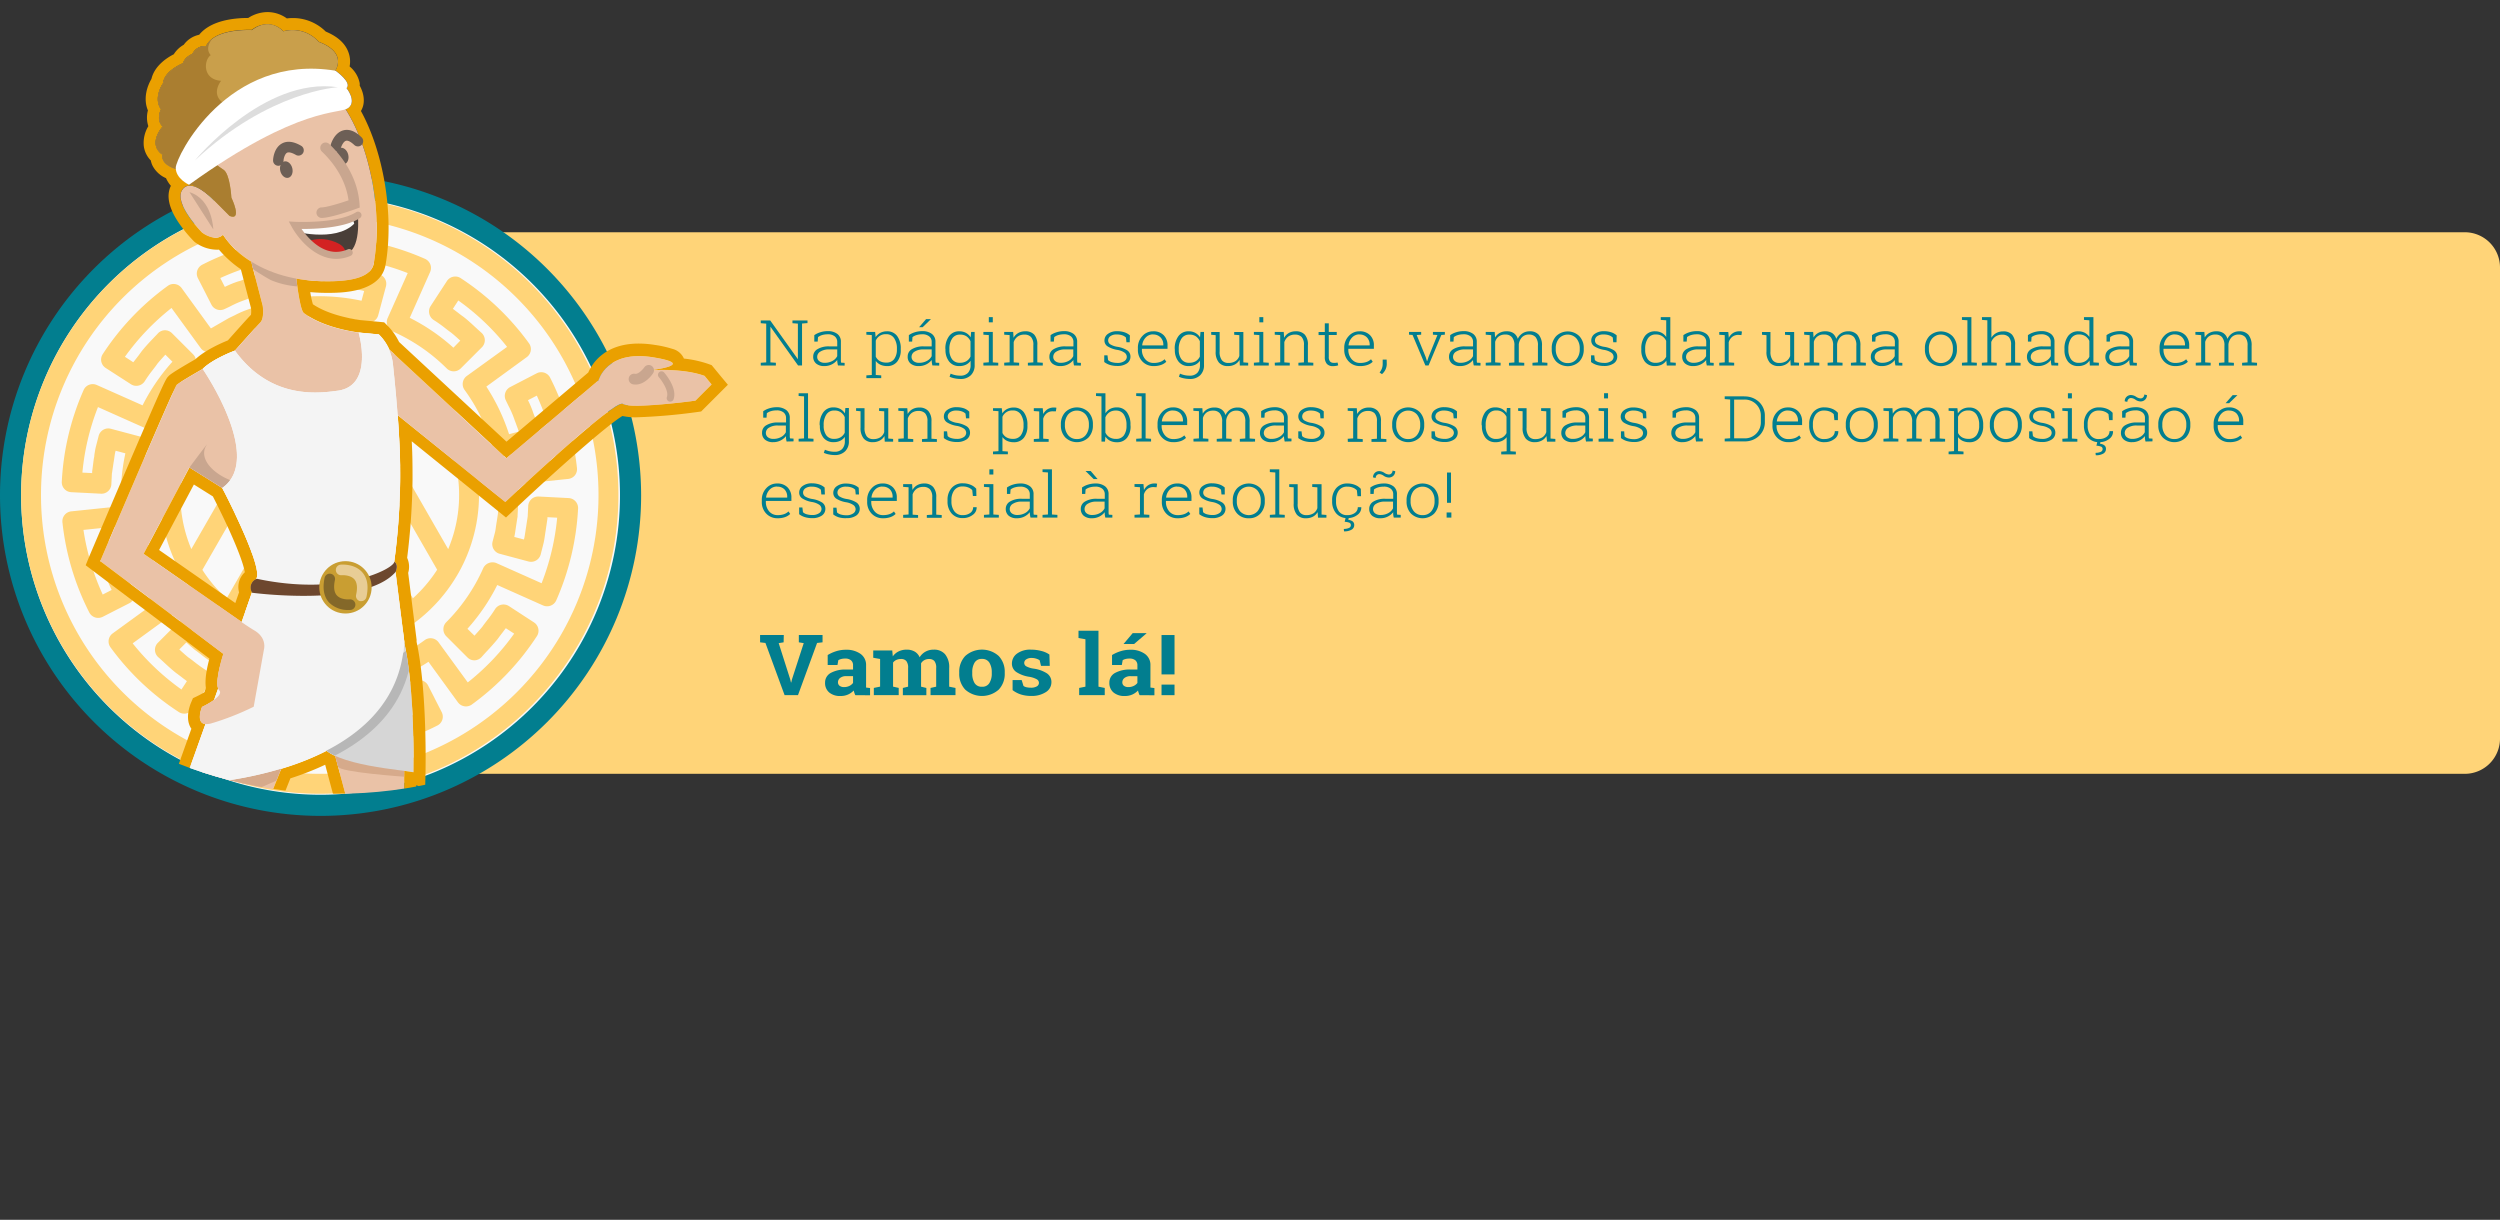 <svg xmlns="http://www.w3.org/2000/svg" xmlns:xlink="http://www.w3.org/1999/xlink" viewBox="0 0 709.69 346.28"><rect x="0" y="0" width="709.69" height="346.28" fill="#333333" stroke="none"/><defs><style>.cls-1{fill:none;}.cls-2{fill:#ffd478;}.cls-3{fill:#027e8f;}.cls-4{fill:#f9f9f9;}.cls-5{clip-path:url(#clip-path);}.cls-6{fill:#eaa000;}.cls-7{fill:#eac2a7;}.cls-8{fill:#6d472e;}.cls-9{fill:#c9a68f;}.cls-10{fill:#d6aa8b;}.cls-11{fill:#d6d6d6;}.cls-12{fill:#c99f4b;}.cls-13{fill:#6d5f56;}.cls-14{fill:#493e38;}.cls-15{clip-path:url(#clip-path-2);}.cls-16{fill:#fcfcfc;}.cls-17{fill:#d32222;}.cls-18{fill:#f4f4f4;}.cls-19{clip-path:url(#clip-path-3);}.cls-20{fill:#b7b7b7;}.cls-21{fill:#c99e32;}.cls-22{clip-path:url(#clip-path-4);}.cls-23{fill:#aa7e30;}.cls-24{fill:#fff;}.cls-25{fill:#ddd;}.cls-26{fill:#846829;}.cls-27{fill:#e8cd95;}</style><clipPath id="clip-path" transform="translate(-23.84 -6.13)"><ellipse class="cls-1" cx="119.61" cy="115.73" rx="119.61" ry="115.73"/></clipPath><clipPath id="clip-path-2" transform="translate(-23.84 -6.13)"><path class="cls-1" d="M107.56,70.08c-.21-.23,12.88.82,17.87-2.86,0,0,1,10-3.47,11S112.06,77.55,107.56,70.08Z"/></clipPath><clipPath id="clip-path-3" transform="translate(-23.84 -6.13)"><path class="cls-1" d="M115,217.49c3,6,24.42,7.3,26.19,7.86,0,0,.56-24.21-2.85-37.82S115,217.49,115,217.49Z"/></clipPath><clipPath id="clip-path-4" transform="translate(-23.84 -6.13)"><path class="cls-1" d="M89,67.42c3.77,1.56.52-5.2.52-5.2s-.35-6.78-2.27-7.93A27.4,27.4,0,0,1,83,50.87l9.64-6.6L119,26.21s3.64-5.07-4.68-8.19a9.91,9.91,0,0,0-10.07-3s-3.64-4.35-8.91-.35c0,0-10.59-.62-13,4.58a3.93,3.93,0,0,0-3.89,2.21s-2.21.84-2.64,2.63c0,0-5.36,2.11-5.68,5.69,0,0-2.93,4.09-.59,7.41,0,0-1.54,2.9.46,4.9,0,0-4.49,4.91,0,8,0,0-1.11,3.19,5.46,4.49l2,4s1.87-.85,7.27,4.55S89,67.42,89,67.42Z"/></clipPath></defs><title>5-info</title><g id="Camada_2" data-name="Camada 2"><g id="Camada_1-2" data-name="Camada 1"><path class="cls-2" d="M131.74,65.93H699.69a10,10,0,0,1,10,10V209.67a10,10,0,0,1-10,10H131.74a0,0,0,0,1,0,0V65.93A0,0,0,0,1,131.74,65.93Z"/><path class="cls-3" d="M253.07,97.07v.78l-1.55.12v11.9h-1.13l-7.85-11h0V109l1.55.11v.78H239.8v-.78l1.55-.11V98l-1.55-.12v-.78h2.69l7.85,11h0V98l-1.54-.12v-.78h4.22Z" transform="translate(-23.84 -6.13)"/><path class="cls-3" d="M261.72,109.87a7.1,7.1,0,0,1-.16-.84,4.17,4.17,0,0,1-.05-.71,4.48,4.48,0,0,1-1.52,1.24,4.53,4.53,0,0,1-2.14.49,3.44,3.44,0,0,1-2.33-.72,2.46,2.46,0,0,1-.83-2,2.36,2.36,0,0,1,1.23-2.09,6.11,6.11,0,0,1,3.32-.78h2.27v-1.25a2,2,0,0,0-.71-1.6,3,3,0,0,0-2-.58,5.45,5.45,0,0,0-1.56.21,3.73,3.73,0,0,0-1.18.59l-.1,1.27H255v-1.83a6.17,6.17,0,0,1,1.71-.82,6.9,6.9,0,0,1,2.11-.32,4.36,4.36,0,0,1,2.73.8,2.73,2.73,0,0,1,1,2.3V108c0,.19,0,.38,0,.56a4.35,4.35,0,0,0,.06.52l1,.06v.78Zm-3.74-.75a4.36,4.36,0,0,0,2.17-.53,3.18,3.18,0,0,0,1.36-1.36v-1.91h-2.29a4.49,4.49,0,0,0-2.47.6,1.73,1.73,0,0,0-.93,1.5,1.5,1.5,0,0,0,.58,1.23A2.44,2.44,0,0,0,258,109.12Z" transform="translate(-23.84 -6.13)"/><path class="cls-3" d="M269.78,101.14v-.78h2.49l.14,1.47a3.73,3.73,0,0,1,1.34-1.22,4.07,4.07,0,0,1,1.9-.43,3.43,3.43,0,0,1,2.89,1.37,5.81,5.81,0,0,1,1,3.64v.19a5.16,5.16,0,0,1-1,3.4,3.49,3.49,0,0,1-2.87,1.27,4.46,4.46,0,0,1-1.89-.38,3.46,3.46,0,0,1-1.33-1.09v4l1.55.11v.78h-4.22v-.78l1.54-.11V101.25Zm8.67,4a5.11,5.11,0,0,0-.78-3,2.59,2.59,0,0,0-2.28-1.14,3,3,0,0,0-2.94,1.82v4.57a3,3,0,0,0,1.13,1.23,3.54,3.54,0,0,0,1.83.44,2.66,2.66,0,0,0,2.27-1,4.53,4.53,0,0,0,.77-2.75Z" transform="translate(-23.84 -6.13)"/><path class="cls-3" d="M288.53,109.87a7.1,7.1,0,0,1-.16-.84,5.52,5.52,0,0,1-.05-.71,4.38,4.38,0,0,1-1.52,1.24,4.52,4.52,0,0,1-2.13.49,3.45,3.45,0,0,1-2.34-.72,2.45,2.45,0,0,1-.82-2,2.35,2.35,0,0,1,1.22-2.09,6.13,6.13,0,0,1,3.32-.78h2.27v-1.25a1.94,1.94,0,0,0-.71-1.6,3,3,0,0,0-2-.58,5.5,5.5,0,0,0-1.56.21,3.73,3.73,0,0,0-1.18.59l-.09,1.27h-.94v-1.83a6,6,0,0,1,1.7-.82,7,7,0,0,1,2.11-.32,4.37,4.37,0,0,1,2.74.8,2.73,2.73,0,0,1,1,2.3V108c0,.19,0,.38,0,.56a4.34,4.34,0,0,0,.07.52l1,.06v.78Zm-3.74-.75a4.36,4.36,0,0,0,2.17-.53,3.18,3.18,0,0,0,1.36-1.36v-1.91H286a4.49,4.49,0,0,0-2.47.6,1.72,1.72,0,0,0-.92,1.5,1.52,1.52,0,0,0,.57,1.23A2.44,2.44,0,0,0,284.79,109.12Zm1.93-12.39h1.39l0,0-2.36,2.29h-1Z" transform="translate(-23.84 -6.13)"/><path class="cls-3" d="M292.21,105.19a5.81,5.81,0,0,1,1.05-3.64,3.47,3.47,0,0,1,2.91-1.37,3.78,3.78,0,0,1,1.89.45,3.61,3.61,0,0,1,1.33,1.25l.13-1.52h1v9.38a3.9,3.9,0,0,1-1.07,2.9,4.07,4.07,0,0,1-3,1.07,8.19,8.19,0,0,1-1.58-.17,6.2,6.2,0,0,1-1.47-.46l.3-.88a7.31,7.31,0,0,0,1.3.42,6.6,6.6,0,0,0,1.43.15,2.86,2.86,0,0,0,2.2-.8,3.19,3.19,0,0,0,.74-2.23v-1.2a3.48,3.48,0,0,1-1.32,1.12,4.19,4.19,0,0,1-1.87.39,3.52,3.52,0,0,1-2.89-1.27,5.19,5.19,0,0,1-1.05-3.4Zm1.14.19a4.44,4.44,0,0,0,.76,2.73,2.59,2.59,0,0,0,2.25,1,3.41,3.41,0,0,0,1.85-.47,3.12,3.12,0,0,0,1.13-1.28V103a3.4,3.4,0,0,0-1.09-1.36,3.09,3.09,0,0,0-1.87-.52,2.54,2.54,0,0,0-2.26,1.14,5.19,5.19,0,0,0-.77,3Z" transform="translate(-23.84 -6.13)"/><path class="cls-3" d="M303,109.09l1.54-.11v-7.73l-1.54-.11v-.78h2.67V109l1.55.11v.78H303Zm2.67-11.46h-1.13V96.16h1.13Z" transform="translate(-23.84 -6.13)"/><path class="cls-3" d="M308.91,109.09l1.54-.11v-7.73l-1.54-.11v-.78h2.55l.1,1.66a3.5,3.5,0,0,1,1.34-1.36,3.94,3.94,0,0,1,2-.48,3.29,3.29,0,0,1,2.54.95,4.24,4.24,0,0,1,.87,3V109l1.55.11v.78h-4.23v-.78l1.55-.11v-4.9a3.2,3.2,0,0,0-.67-2.31,2.47,2.47,0,0,0-1.87-.67,3.08,3.08,0,0,0-1.95.58,3.28,3.28,0,0,0-1.09,1.55V109l1.55.11v.78h-4.23Z" transform="translate(-23.84 -6.13)"/><path class="cls-3" d="M328.73,109.87c-.08-.32-.13-.6-.17-.84a5.53,5.53,0,0,1,0-.71,4.48,4.48,0,0,1-1.52,1.24,4.56,4.56,0,0,1-2.14.49,3.44,3.44,0,0,1-2.33-.72,2.46,2.46,0,0,1-.83-2,2.36,2.36,0,0,1,1.23-2.09,6.11,6.11,0,0,1,3.32-.78h2.27v-1.25a2,2,0,0,0-.71-1.6,3,3,0,0,0-2-.58,5.45,5.45,0,0,0-1.56.21,3.62,3.62,0,0,0-1.18.59l-.1,1.27h-.94v-1.83a6,6,0,0,1,1.71-.82,6.9,6.9,0,0,1,2.11-.32,4.36,4.36,0,0,1,2.73.8,2.73,2.73,0,0,1,1,2.3V108c0,.19,0,.38,0,.56a4.35,4.35,0,0,0,.06.52l1,.06v.78Zm-3.74-.75a4.39,4.39,0,0,0,2.17-.53,3.18,3.18,0,0,0,1.36-1.36v-1.91h-2.29a4.47,4.47,0,0,0-2.47.6,1.73,1.73,0,0,0-.93,1.5,1.5,1.5,0,0,0,.58,1.23A2.42,2.42,0,0,0,325,109.12Z" transform="translate(-23.84 -6.13)"/><path class="cls-3" d="M344.54,103.29h-.93l-.14-1.34a2.78,2.78,0,0,0-1.07-.64,4.34,4.34,0,0,0-1.5-.23,2.93,2.93,0,0,0-1.86.49,1.46,1.46,0,0,0-.62,1.17,1.33,1.33,0,0,0,.53,1.09,5.47,5.47,0,0,0,2.14.76,7.29,7.29,0,0,1,2.75,1,2.09,2.09,0,0,1,.91,1.78,2.26,2.26,0,0,1-1,1.92,4.68,4.68,0,0,1-2.75.73,7,7,0,0,1-2.07-.29,5.16,5.16,0,0,1-1.62-.83V107h.92l.16,1.35a2.55,2.55,0,0,0,1.15.61,5.41,5.41,0,0,0,1.46.19,3.32,3.32,0,0,0,2-.5,1.46,1.46,0,0,0,.71-1.21,1.51,1.51,0,0,0-.6-1.17,5,5,0,0,0-2.14-.82,7.46,7.46,0,0,1-2.72-1,1.94,1.94,0,0,1-.88-1.71,2.25,2.25,0,0,1,1-1.84,4.27,4.27,0,0,1,2.63-.75,6.47,6.47,0,0,1,2.07.32,4.37,4.37,0,0,1,1.52.87Z" transform="translate(-23.84 -6.13)"/><path class="cls-3" d="M351.34,110.05a4.3,4.3,0,0,1-3.21-1.31,4.65,4.65,0,0,1-1.27-3.35v-.48a4.74,4.74,0,0,1,1.27-3.38,4,4,0,0,1,3.06-1.35,4,4,0,0,1,3,1.11,4,4,0,0,1,1.08,2.95v.9H348v.25a4,4,0,0,0,.93,2.69,3,3,0,0,0,2.42,1.08,5.39,5.39,0,0,0,1.81-.27,3.61,3.61,0,0,0,1.28-.78l.48.72a4,4,0,0,1-1.46.89A6,6,0,0,1,351.34,110.05Zm-.15-9a2.83,2.83,0,0,0-2.11.89,3.68,3.68,0,0,0-1,2.24l0,0h6V104a2.94,2.94,0,0,0-.78-2.08A2.83,2.83,0,0,0,351.19,101.08Z" transform="translate(-23.84 -6.13)"/><path class="cls-3" d="M357.32,105.19a5.81,5.81,0,0,1,1.05-3.64,3.47,3.47,0,0,1,2.91-1.37,3.78,3.78,0,0,1,1.89.45,3.61,3.61,0,0,1,1.33,1.25l.13-1.52h1v9.38a3.9,3.9,0,0,1-1.07,2.9,4.08,4.08,0,0,1-3,1.07,8.19,8.19,0,0,1-1.58-.17,6.2,6.2,0,0,1-1.47-.46l.3-.88a7.31,7.31,0,0,0,1.3.42,6.6,6.6,0,0,0,1.43.15,2.86,2.86,0,0,0,2.2-.8,3.19,3.19,0,0,0,.74-2.23v-1.2a3.48,3.48,0,0,1-1.32,1.12,4.19,4.19,0,0,1-1.87.39,3.52,3.52,0,0,1-2.89-1.27,5.19,5.19,0,0,1-1.05-3.4Zm1.14.19a4.44,4.44,0,0,0,.76,2.73,2.59,2.59,0,0,0,2.25,1,3.41,3.41,0,0,0,1.85-.47,3.12,3.12,0,0,0,1.13-1.28V103a3.4,3.4,0,0,0-1.09-1.36,3.09,3.09,0,0,0-1.87-.52,2.53,2.53,0,0,0-2.26,1.14,5.19,5.19,0,0,0-.77,3Z" transform="translate(-23.84 -6.13)"/><path class="cls-3" d="M375.72,108.3a3.36,3.36,0,0,1-1.33,1.29,4,4,0,0,1-2,.46,3.22,3.22,0,0,1-2.53-1,4.57,4.57,0,0,1-.92-3.16v-4.62l-1.27-.11v-.78h2.4v5.53a3.82,3.82,0,0,0,.64,2.49,2.24,2.24,0,0,0,1.82.76,3.56,3.56,0,0,0,2.05-.53,2.81,2.81,0,0,0,1.08-1.46v-5.9l-1.46-.11v-.78h2.6V109l1.37.11v.78h-2.37Z" transform="translate(-23.84 -6.13)"/><path class="cls-3" d="M379.79,109.09l1.55-.11v-7.73l-1.55-.11v-.78h2.67V109l1.55.11v.78h-4.22Zm2.67-11.46h-1.12V96.16h1.12Z" transform="translate(-23.84 -6.13)"/><path class="cls-3" d="M385.71,109.09l1.55-.11v-7.73l-1.55-.11v-.78h2.55l.11,1.66a3.48,3.48,0,0,1,1.33-1.36,3.94,3.94,0,0,1,2-.48,3.29,3.29,0,0,1,2.54.95,4.2,4.2,0,0,1,.88,3V109l1.54.11v.78h-4.23v-.78L394,109v-4.9a3.25,3.25,0,0,0-.66-2.31,2.51,2.51,0,0,0-1.88-.67,3.12,3.12,0,0,0-1.95.58,3.26,3.26,0,0,0-1.08,1.55V109l1.54.11v.78h-4.23Z" transform="translate(-23.84 -6.13)"/><path class="cls-3" d="M401.05,97.92v2.44h2.26v.86h-2.26v6.2a1.93,1.93,0,0,0,.36,1.32,1.29,1.29,0,0,0,1,.39l.53,0,.61-.08.17.78a2.84,2.84,0,0,1-.7.18,5.52,5.52,0,0,1-.81.06,2.23,2.23,0,0,1-1.69-.63,2.83,2.83,0,0,1-.6-2v-6.2h-1.77v-.86h1.77V97.92Z" transform="translate(-23.84 -6.13)"/><path class="cls-3" d="M409.92,110.05a4.3,4.3,0,0,1-3.21-1.31,4.65,4.65,0,0,1-1.27-3.35v-.48a4.74,4.74,0,0,1,1.27-3.38,4,4,0,0,1,3.06-1.35,4,4,0,0,1,3,1.11,4,4,0,0,1,1.08,2.95v.9h-7.25v.25a4,4,0,0,0,.93,2.69,3,3,0,0,0,2.42,1.08,5.35,5.35,0,0,0,1.81-.27,3.61,3.61,0,0,0,1.28-.78l.48.72a4,4,0,0,1-1.46.89A6,6,0,0,1,409.92,110.05Zm-.15-9a2.83,2.83,0,0,0-2.11.89,3.68,3.68,0,0,0-1,2.24l0,0h6V104a2.94,2.94,0,0,0-.78-2.08A2.83,2.83,0,0,0,409.77,101.08Z" transform="translate(-23.84 -6.13)"/><path class="cls-3" d="M417.51,109.45a3.75,3.75,0,0,1-.36,1.58,4,4,0,0,1-1,1.31l-.68-.46a4.39,4.39,0,0,0,.66-1.15,3.64,3.64,0,0,0,.22-1.27v-1.24h1.13Z" transform="translate(-23.84 -6.13)"/><path class="cls-3" d="M427.28,101.14l-1.28.09,2.56,6.26.34,1.11H429l.36-1.11,2.53-6.26-1.28-.09v-.78H434v.78l-1,.08-3.62,8.65h-.91l-3.64-8.65-1-.08v-.78h3.45Z" transform="translate(-23.84 -6.13)"/><path class="cls-3" d="M442.21,109.87a7.1,7.1,0,0,1-.16-.84,5.52,5.52,0,0,1-.05-.71,4.38,4.38,0,0,1-1.52,1.24,4.52,4.52,0,0,1-2.13.49,3.45,3.45,0,0,1-2.34-.72,2.45,2.45,0,0,1-.82-2,2.37,2.37,0,0,1,1.22-2.09,6.16,6.16,0,0,1,3.32-.78H442v-1.25a1.94,1.94,0,0,0-.71-1.6,3,3,0,0,0-2-.58,5.57,5.57,0,0,0-1.57.21,3.73,3.73,0,0,0-1.18.59l-.09,1.27h-.94v-1.83a6,6,0,0,1,1.7-.82,7,7,0,0,1,2.11-.32,4.37,4.37,0,0,1,2.74.8,2.73,2.73,0,0,1,1,2.3V108c0,.19,0,.38,0,.56a4.35,4.35,0,0,0,.06.52l1,.06v.78Zm-3.74-.75a4.36,4.36,0,0,0,2.17-.53,3.18,3.18,0,0,0,1.36-1.36v-1.91h-2.29a4.49,4.49,0,0,0-2.47.6,1.74,1.74,0,0,0-.92,1.5,1.52,1.52,0,0,0,.57,1.23A2.44,2.44,0,0,0,438.47,109.12Z" transform="translate(-23.84 -6.13)"/><path class="cls-3" d="M445.6,101.14v-.78h2.55l.11,1.57a3.41,3.41,0,0,1,1.32-1.29,3.92,3.92,0,0,1,2-.46,3.45,3.45,0,0,1,2,.53,2.9,2.9,0,0,1,1.13,1.63,3.76,3.76,0,0,1,1.33-1.58,3.62,3.62,0,0,1,2.09-.58,3.23,3.23,0,0,1,2.54,1,4.62,4.62,0,0,1,.9,3.13V109l1.54.12v.78h-4.24v-.78l1.55-.12V104.3a3.61,3.61,0,0,0-.67-2.48,2.43,2.43,0,0,0-1.87-.72,2.64,2.64,0,0,0-2,.78,3.62,3.62,0,0,0-.89,2,.66.66,0,0,0,0,.14v5l1.55.11v.78H452.2v-.78l1.54-.11V104.3a3.57,3.57,0,0,0-.68-2.46,2.37,2.37,0,0,0-1.86-.74,3,3,0,0,0-1.92.56,2.89,2.89,0,0,0-1,1.53V109l1.54.11v.78H445.6v-.78l1.55-.11v-7.73Z" transform="translate(-23.84 -6.13)"/><path class="cls-3" d="M464.34,105a4.85,4.85,0,0,1,1.25-3.44,4.7,4.7,0,0,1,6.59,0,4.85,4.85,0,0,1,1.25,3.44v.29a4.9,4.9,0,0,1-1.24,3.45,4.73,4.73,0,0,1-6.6,0,4.86,4.86,0,0,1-1.25-3.45Zm1.14.29a4.32,4.32,0,0,0,.9,2.78,3.05,3.05,0,0,0,2.52,1.12,3,3,0,0,0,2.49-1.12,4.32,4.32,0,0,0,.9-2.78V105a4.27,4.27,0,0,0-.91-2.76,3.33,3.33,0,0,0-5,0,4.32,4.32,0,0,0-.9,2.76Z" transform="translate(-23.84 -6.13)"/><path class="cls-3" d="M482.73,103.29h-.93l-.13-1.34a2.9,2.9,0,0,0-1.08-.64,4.3,4.3,0,0,0-1.5-.23,2.93,2.93,0,0,0-1.86.49,1.46,1.46,0,0,0-.62,1.17,1.36,1.36,0,0,0,.53,1.09,5.47,5.47,0,0,0,2.14.76,7.29,7.29,0,0,1,2.75,1,2.09,2.09,0,0,1,.91,1.78,2.26,2.26,0,0,1-1,1.92,4.66,4.66,0,0,1-2.75.73,7,7,0,0,1-2.07-.29,5.16,5.16,0,0,1-1.62-.83V107h.92l.16,1.35a2.55,2.55,0,0,0,1.15.61,5.41,5.41,0,0,0,1.46.19,3.32,3.32,0,0,0,2-.5,1.46,1.46,0,0,0,.71-1.21,1.51,1.51,0,0,0-.6-1.17,5,5,0,0,0-2.14-.82,7.33,7.33,0,0,1-2.71-1,1.93,1.93,0,0,1-.89-1.71,2.25,2.25,0,0,1,1-1.84,4.27,4.27,0,0,1,2.63-.75,6.47,6.47,0,0,1,2.07.32,4.37,4.37,0,0,1,1.52.87Z" transform="translate(-23.84 -6.13)"/><path class="cls-3" d="M496.87,108.5a3.49,3.49,0,0,1-1.32,1.15,4.19,4.19,0,0,1-1.9.4,3.51,3.51,0,0,1-2.88-1.27,5.25,5.25,0,0,1-1-3.4v-.19a5.87,5.87,0,0,1,1-3.64,3.44,3.44,0,0,1,2.9-1.37,3.87,3.87,0,0,1,1.86.42,3.55,3.55,0,0,1,1.31,1.19V97.05l-1.55-.11v-.78H498V109l1.55.11v.78H497Zm-6-3.12a4.54,4.54,0,0,0,.75,2.74,2.58,2.58,0,0,0,2.24,1,3.36,3.36,0,0,0,1.83-.46,3,3,0,0,0,1.14-1.26v-4.5a3.31,3.31,0,0,0-1.09-1.31,3.15,3.15,0,0,0-1.86-.51,2.53,2.53,0,0,0-2.25,1.13,5.22,5.22,0,0,0-.76,3Z" transform="translate(-23.84 -6.13)"/><path class="cls-3" d="M508.36,109.87c-.07-.32-.13-.6-.16-.84a5.53,5.53,0,0,1,0-.71,4.48,4.48,0,0,1-1.52,1.24,4.59,4.59,0,0,1-2.14.49,3.44,3.44,0,0,1-2.33-.72,2.46,2.46,0,0,1-.83-2,2.36,2.36,0,0,1,1.23-2.09,6.11,6.11,0,0,1,3.32-.78h2.27v-1.25a2,2,0,0,0-.71-1.6,3,3,0,0,0-2-.58,5.45,5.45,0,0,0-1.56.21,3.62,3.62,0,0,0-1.18.59l-.1,1.27h-.94v-1.83a6,6,0,0,1,1.71-.82,6.9,6.9,0,0,1,2.11-.32,4.36,4.36,0,0,1,2.73.8,2.73,2.73,0,0,1,1,2.3V108c0,.19,0,.38,0,.56a4.35,4.35,0,0,0,.06.52l1,.06v.78Zm-3.73-.75a4.39,4.39,0,0,0,2.17-.53,3.24,3.24,0,0,0,1.36-1.36v-1.91h-2.29a4.47,4.47,0,0,0-2.47.6,1.73,1.73,0,0,0-.93,1.5,1.52,1.52,0,0,0,.57,1.23A2.47,2.47,0,0,0,504.63,109.12Z" transform="translate(-23.84 -6.13)"/><path class="cls-3" d="M514.46,100.36l.14,1.58v.11a3.46,3.46,0,0,1,1.19-1.37,3.19,3.19,0,0,1,1.79-.5,2.86,2.86,0,0,1,.42,0l.34.07-.15,1-.85-.05a2.73,2.73,0,0,0-1.76.56,3,3,0,0,0-1,1.53V109l1.55.11v.78h-4.23v-.78l1.55-.11v-7.73l-1.55-.11v-.78h2.54Z" transform="translate(-23.84 -6.13)"/><path class="cls-3" d="M532.08,108.3a3.28,3.28,0,0,1-1.32,1.29,4,4,0,0,1-2,.46,3.24,3.24,0,0,1-2.54-1,4.62,4.62,0,0,1-.92-3.16v-4.62l-1.27-.11v-.78h2.4v5.53a3.88,3.88,0,0,0,.64,2.49,2.25,2.25,0,0,0,1.82.76,3.59,3.59,0,0,0,2.06-.53,2.74,2.74,0,0,0,1.07-1.46v-5.9l-1.46-.11v-.78h2.6V109l1.38.11v.78h-2.37Z" transform="translate(-23.84 -6.13)"/><path class="cls-3" d="M536,101.14v-.78h2.56l.1,1.57a3.41,3.41,0,0,1,1.32-1.29,4,4,0,0,1,2-.46,3.49,3.49,0,0,1,2,.53,3,3,0,0,1,1.13,1.63,3.74,3.74,0,0,1,1.32-1.58,3.65,3.65,0,0,1,2.1-.58,3.2,3.2,0,0,1,2.53,1,4.62,4.62,0,0,1,.9,3.13V109l1.55.12v.78h-4.24v-.78l1.54-.12V104.3a3.61,3.61,0,0,0-.67-2.48,2.4,2.4,0,0,0-1.86-.72,2.65,2.65,0,0,0-2.05.78,3.61,3.61,0,0,0-.88,2V104s0,.09,0,.15V109l1.54.11v.78h-4.23v-.78l1.55-.11V104.3a3.62,3.62,0,0,0-.68-2.46,2.39,2.39,0,0,0-1.87-.74,2.74,2.74,0,0,0-2.91,2.09V109l1.55.11v.78H536v-.78l1.55-.11v-7.73Z" transform="translate(-23.84 -6.13)"/><path class="cls-3" d="M561.91,109.87c-.07-.32-.13-.6-.16-.84a5.53,5.53,0,0,1,0-.71,4.48,4.48,0,0,1-1.52,1.24,4.59,4.59,0,0,1-2.14.49,3.42,3.42,0,0,1-2.33-.72,2.46,2.46,0,0,1-.83-2,2.36,2.36,0,0,1,1.23-2.09,6.11,6.11,0,0,1,3.32-.78h2.27v-1.25a2,2,0,0,0-.71-1.6,3,3,0,0,0-2-.58,5.45,5.45,0,0,0-1.56.21,3.62,3.62,0,0,0-1.18.59l-.1,1.27h-.94v-1.83a6,6,0,0,1,1.71-.82,6.9,6.9,0,0,1,2.11-.32,4.36,4.36,0,0,1,2.73.8,2.73,2.73,0,0,1,1,2.3V108c0,.19,0,.38,0,.56a4.35,4.35,0,0,0,.06.52l1,.06v.78Zm-3.74-.75a4.4,4.4,0,0,0,2.18-.53,3.24,3.24,0,0,0,1.36-1.36v-1.91h-2.29a4.47,4.47,0,0,0-2.47.6,1.73,1.73,0,0,0-.93,1.5,1.52,1.52,0,0,0,.57,1.23A2.46,2.46,0,0,0,558.17,109.12Z" transform="translate(-23.84 -6.13)"/><path class="cls-3" d="M570.28,105a4.84,4.84,0,0,1,1.24-3.44,4.71,4.71,0,0,1,6.6,0,4.89,4.89,0,0,1,1.24,3.44v.29a4.85,4.85,0,0,1-1.24,3.45,4.73,4.73,0,0,1-6.6,0,4.85,4.85,0,0,1-1.24-3.45Zm1.13.29a4.27,4.27,0,0,0,.91,2.78,3.35,3.35,0,0,0,5,0,4.32,4.32,0,0,0,.9-2.78V105a4.27,4.27,0,0,0-.91-2.76,3.32,3.32,0,0,0-5,0,4.27,4.27,0,0,0-.91,2.76Z" transform="translate(-23.84 -6.13)"/><path class="cls-3" d="M580.79,96.94v-.78h2.68V109l1.54.11v.78h-4.22v-.78l1.55-.11V97.05Z" transform="translate(-23.84 -6.13)"/><path class="cls-3" d="M586.48,96.94v-.78h2.67V102a3.69,3.69,0,0,1,1.37-1.32,4,4,0,0,1,2-.48,3.21,3.21,0,0,1,2.49.93,4.14,4.14,0,0,1,.87,2.9v5l1.55.11v.78h-4.23v-.78l1.54-.11v-5a3.15,3.15,0,0,0-.65-2.22,2.45,2.45,0,0,0-1.82-.67,3.28,3.28,0,0,0-2,.56,3.37,3.37,0,0,0-1.16,1.51V109l1.55.11v.78h-4.22v-.78L588,109V97.05Z" transform="translate(-23.84 -6.13)"/><path class="cls-3" d="M606.22,109.87a7.1,7.1,0,0,1-.16-.84,5.52,5.52,0,0,1,0-.71,4.57,4.57,0,0,1-3.65,1.73,3.45,3.45,0,0,1-2.34-.72,2.45,2.45,0,0,1-.82-2,2.35,2.35,0,0,1,1.22-2.09,6.13,6.13,0,0,1,3.32-.78H606v-1.25a2,2,0,0,0-.71-1.6,3,3,0,0,0-2-.58,5.45,5.45,0,0,0-1.56.21,3.73,3.73,0,0,0-1.18.59l-.09,1.27h-.94v-1.83a6,6,0,0,1,1.7-.82,7,7,0,0,1,2.11-.32,4.34,4.34,0,0,1,2.73.8,2.73,2.73,0,0,1,1,2.3V108c0,.19,0,.38,0,.56a4.35,4.35,0,0,0,.06.52l1,.06v.78Zm-3.74-.75a4.36,4.36,0,0,0,2.17-.53,3.18,3.18,0,0,0,1.36-1.36v-1.91h-2.29a4.49,4.49,0,0,0-2.47.6,1.73,1.73,0,0,0-.93,1.5,1.53,1.53,0,0,0,.58,1.23A2.44,2.44,0,0,0,602.48,109.12Z" transform="translate(-23.84 -6.13)"/><path class="cls-3" d="M617,108.5a3.49,3.49,0,0,1-1.32,1.15,4.19,4.19,0,0,1-1.9.4,3.53,3.53,0,0,1-2.88-1.27,5.25,5.25,0,0,1-1-3.4v-.19a5.87,5.87,0,0,1,1-3.64,3.45,3.45,0,0,1,2.9-1.37,3.87,3.87,0,0,1,1.86.42,3.55,3.55,0,0,1,1.31,1.19V97.05l-1.54-.11v-.78h2.68V109l1.55.11v.78h-2.56Zm-6-3.12a4.54,4.54,0,0,0,.75,2.74,2.58,2.58,0,0,0,2.24,1,3.36,3.36,0,0,0,1.83-.46,3,3,0,0,0,1.14-1.26v-4.5a3.31,3.31,0,0,0-1.09-1.31,3.15,3.15,0,0,0-1.86-.51,2.53,2.53,0,0,0-2.25,1.13,5.22,5.22,0,0,0-.76,3Z" transform="translate(-23.84 -6.13)"/><path class="cls-3" d="M628.48,109.87c-.07-.32-.13-.6-.16-.84a5.53,5.53,0,0,1,0-.71,4.48,4.48,0,0,1-1.52,1.24,4.59,4.59,0,0,1-2.14.49,3.44,3.44,0,0,1-2.33-.72,2.46,2.46,0,0,1-.83-2,2.36,2.36,0,0,1,1.23-2.09,6.11,6.11,0,0,1,3.32-.78h2.27v-1.25a2,2,0,0,0-.71-1.6,3,3,0,0,0-2-.58,5.45,5.45,0,0,0-1.56.21,3.62,3.62,0,0,0-1.18.59l-.1,1.27h-.94v-1.83a6,6,0,0,1,1.71-.82,6.9,6.9,0,0,1,2.11-.32,4.36,4.36,0,0,1,2.73.8,2.73,2.73,0,0,1,1,2.3V108c0,.19,0,.38,0,.56a4.35,4.35,0,0,0,.06.52l1,.06v.78Zm-3.73-.75a4.39,4.39,0,0,0,2.17-.53,3.24,3.24,0,0,0,1.36-1.36v-1.91H626a4.47,4.47,0,0,0-2.47.6,1.73,1.73,0,0,0-.93,1.5,1.52,1.52,0,0,0,.57,1.23A2.47,2.47,0,0,0,624.75,109.12Z" transform="translate(-23.84 -6.13)"/><path class="cls-3" d="M641.37,110.05a4.27,4.27,0,0,1-3.2-1.31,4.62,4.62,0,0,1-1.28-3.35v-.48a4.74,4.74,0,0,1,1.27-3.38,4,4,0,0,1,3.06-1.35,4,4,0,0,1,3,1.11,4,4,0,0,1,1.08,2.95v.9H638v.25a4,4,0,0,0,.93,2.69,3,3,0,0,0,2.42,1.08,5.35,5.35,0,0,0,1.81-.27,3.61,3.61,0,0,0,1.28-.78l.48.72a4,4,0,0,1-1.46.89A6,6,0,0,1,641.37,110.05Zm-.15-9a2.83,2.83,0,0,0-2.11.89,3.68,3.68,0,0,0-1,2.24l0,0h6V104a2.94,2.94,0,0,0-.78-2.08A2.83,2.83,0,0,0,641.22,101.08Z" transform="translate(-23.84 -6.13)"/><path class="cls-3" d="M647.06,101.14v-.78h2.55l.1,1.57a3.41,3.41,0,0,1,1.32-1.29,4,4,0,0,1,2-.46,3.45,3.45,0,0,1,2,.53,2.9,2.9,0,0,1,1.13,1.63,3.69,3.69,0,0,1,1.33-1.58,3.62,3.62,0,0,1,2.09-.58,3.24,3.24,0,0,1,2.54,1,4.62,4.62,0,0,1,.9,3.13V109l1.54.12v.78h-4.24v-.78l1.55-.12V104.3a3.66,3.66,0,0,0-.67-2.48,2.43,2.43,0,0,0-1.87-.72,2.64,2.64,0,0,0-2,.78,3.55,3.55,0,0,0-.89,2,.66.66,0,0,0,0,.14v5l1.55.11v.78h-4.24v-.78l1.55-.11V104.3a3.62,3.62,0,0,0-.68-2.46,2.37,2.37,0,0,0-1.86-.74,3,3,0,0,0-1.92.56,3,3,0,0,0-1,1.53V109l1.55.11v.78h-4.23v-.78l1.54-.11v-7.73Z" transform="translate(-23.84 -6.13)"/><path class="cls-3" d="M247.14,131.47a7.5,7.5,0,0,1-.16-.84,5.52,5.52,0,0,1,0-.71,4.57,4.57,0,0,1-3.65,1.73,3.45,3.45,0,0,1-2.34-.72,2.45,2.45,0,0,1-.82-2,2.35,2.35,0,0,1,1.22-2.09,6.13,6.13,0,0,1,3.32-.78h2.27v-1.25a2,2,0,0,0-.71-1.6,3,3,0,0,0-2-.58,5.45,5.45,0,0,0-1.56.21,3.73,3.73,0,0,0-1.18.59l-.09,1.27h-.94v-1.83a6,6,0,0,1,1.7-.82,6.9,6.9,0,0,1,2.11-.32,4.34,4.34,0,0,1,2.73.8,2.73,2.73,0,0,1,1,2.3v4.67c0,.19,0,.38,0,.56a3,3,0,0,0,.07.52l1,.06v.78Zm-3.74-.75a4.36,4.36,0,0,0,2.17-.53,3.18,3.18,0,0,0,1.36-1.36v-1.91h-2.29a4.49,4.49,0,0,0-2.47.6,1.72,1.72,0,0,0-.92,1.49,1.53,1.53,0,0,0,.57,1.24A2.44,2.44,0,0,0,243.4,130.72Z" transform="translate(-23.84 -6.13)"/><path class="cls-3" d="M250.55,118.54v-.78h2.67v12.82l1.55.11v.78h-4.22v-.78l1.54-.11V118.65Z" transform="translate(-23.84 -6.13)"/><path class="cls-3" d="M256.52,126.79a5.81,5.81,0,0,1,1.05-3.64,3.44,3.44,0,0,1,2.9-1.37,4,4,0,0,1,1.9.44,3.78,3.78,0,0,1,1.32,1.26l.13-1.52h1v9.38a3.86,3.86,0,0,1-1.07,2.9,4.05,4.05,0,0,1-3,1.07,8.27,8.27,0,0,1-1.58-.17,6.2,6.2,0,0,1-1.47-.46l.31-.88a7,7,0,0,0,1.29.42,6.67,6.67,0,0,0,1.43.15,2.85,2.85,0,0,0,2.2-.8,3.15,3.15,0,0,0,.74-2.23v-1.2a3.38,3.38,0,0,1-1.31,1.12,4.25,4.25,0,0,1-1.87.39,3.54,3.54,0,0,1-2.9-1.27,5.19,5.19,0,0,1-1-3.4Zm1.14.19a4.51,4.51,0,0,0,.75,2.73,2.59,2.59,0,0,0,2.25,1,3.41,3.41,0,0,0,1.85-.47,3.05,3.05,0,0,0,1.13-1.28v-4.41a3.32,3.32,0,0,0-1.09-1.36,3,3,0,0,0-1.87-.52,2.54,2.54,0,0,0-2.26,1.14,5.19,5.19,0,0,0-.76,3Z" transform="translate(-23.84 -6.13)"/><path class="cls-3" d="M274.91,129.9a3.28,3.28,0,0,1-1.32,1.29,4,4,0,0,1-2,.46,3.24,3.24,0,0,1-2.54-1,4.62,4.62,0,0,1-.92-3.16v-4.62l-1.27-.11V122h2.4v5.53a3.88,3.88,0,0,0,.64,2.49,2.25,2.25,0,0,0,1.82.76,3.54,3.54,0,0,0,2.05-.53,2.81,2.81,0,0,0,1.08-1.46v-5.9l-1.46-.11V122H276v8.62l1.38.11v.78H275Z" transform="translate(-23.84 -6.13)"/><path class="cls-3" d="M278.85,130.69l1.55-.11v-7.73l-1.55-.11V122h2.55l.11,1.66a3.48,3.48,0,0,1,1.33-1.36,3.94,3.94,0,0,1,2-.48,3.29,3.29,0,0,1,2.54,1,4.23,4.23,0,0,1,.88,2.94v4.91l1.54.11v.78h-4.23v-.78l1.55-.11v-4.9a3.25,3.25,0,0,0-.66-2.31,2.51,2.51,0,0,0-1.88-.67,3.12,3.12,0,0,0-1.95.58,3.26,3.26,0,0,0-1.08,1.55v5.75l1.54.11v.78h-4.23Z" transform="translate(-23.84 -6.13)"/><path class="cls-3" d="M299,124.89h-.93l-.14-1.34a2.78,2.78,0,0,0-1.07-.64,4.34,4.34,0,0,0-1.5-.23,2.93,2.93,0,0,0-1.86.49,1.46,1.46,0,0,0-.62,1.17,1.36,1.36,0,0,0,.53,1.09,5.34,5.34,0,0,0,2.14.75,7.45,7.45,0,0,1,2.75,1,2.09,2.09,0,0,1,.91,1.78,2.26,2.26,0,0,1-1,1.92,4.68,4.68,0,0,1-2.75.73,7,7,0,0,1-2.07-.29,5.16,5.16,0,0,1-1.62-.83v-1.92h.92l.16,1.35a2.55,2.55,0,0,0,1.15.61,5.41,5.41,0,0,0,1.46.19,3.32,3.32,0,0,0,1.95-.5,1.46,1.46,0,0,0,.71-1.21,1.49,1.49,0,0,0-.6-1.17,5,5,0,0,0-2.14-.82,7.46,7.46,0,0,1-2.72-1,1.94,1.94,0,0,1-.88-1.71,2.25,2.25,0,0,1,1-1.84,4.27,4.27,0,0,1,2.63-.75,6.47,6.47,0,0,1,2.07.32A4.22,4.22,0,0,1,299,123Z" transform="translate(-23.84 -6.13)"/><path class="cls-3" d="M305.73,122.74V122h2.49l.15,1.47a3.62,3.62,0,0,1,1.33-1.22,4,4,0,0,1,1.9-.43,3.45,3.45,0,0,1,2.9,1.37,5.87,5.87,0,0,1,1,3.64V127a5.21,5.21,0,0,1-1,3.4,3.53,3.53,0,0,1-2.88,1.27,4.46,4.46,0,0,1-1.89-.38,3.43,3.43,0,0,1-1.32-1.09v4l1.54.11v.78h-4.22v-.78l1.55-.11V122.85Zm8.67,4.05a5.19,5.19,0,0,0-.77-3,2.59,2.59,0,0,0-2.28-1.14,3,3,0,0,0-2.94,1.81v4.58a2.89,2.89,0,0,0,1.12,1.23,3.55,3.55,0,0,0,1.84.44,2.65,2.65,0,0,0,2.26-1,4.46,4.46,0,0,0,.77-2.75Z" transform="translate(-23.84 -6.13)"/><path class="cls-3" d="M319.85,122l.14,1.58v.11a3.46,3.46,0,0,1,1.19-1.37,3.21,3.21,0,0,1,1.79-.5,3,3,0,0,1,.43,0,2.09,2.09,0,0,1,.33.07l-.15,1-.84,0a2.69,2.69,0,0,0-1.76.56,3.05,3.05,0,0,0-1,1.53v5.68l1.55.11v.78h-4.22v-.78l1.54-.11v-7.73l-1.54-.11V122h2.53Z" transform="translate(-23.84 -6.13)"/><path class="cls-3" d="M325,126.57a4.85,4.85,0,0,1,1.25-3.44,4.7,4.7,0,0,1,6.59,0,4.85,4.85,0,0,1,1.25,3.44v.29a4.9,4.9,0,0,1-1.24,3.45,4.73,4.73,0,0,1-6.6,0,4.86,4.86,0,0,1-1.25-3.45Zm1.14.29a4.32,4.32,0,0,0,.9,2.78,3.05,3.05,0,0,0,2.52,1.12,3,3,0,0,0,2.49-1.12,4.32,4.32,0,0,0,.9-2.78v-.29a4.27,4.27,0,0,0-.91-2.76,3.33,3.33,0,0,0-5,0,4.32,4.32,0,0,0-.9,2.76Z" transform="translate(-23.84 -6.13)"/><path class="cls-3" d="M344.78,127a5.16,5.16,0,0,1-1,3.4,3.49,3.49,0,0,1-2.87,1.27,4.19,4.19,0,0,1-1.95-.42,3.31,3.31,0,0,1-1.32-1.2l-.12,1.44h-1V118.65l-1.55-.11v-.78h2.68v5.69a3.59,3.59,0,0,1,1.31-1.23,3.89,3.89,0,0,1,1.9-.44,3.43,3.43,0,0,1,2.89,1.37,5.81,5.81,0,0,1,1,3.64Zm-1.15-.19a5.3,5.3,0,0,0-.76-3,2.54,2.54,0,0,0-2.24-1.13,3.12,3.12,0,0,0-1.92.54,3.18,3.18,0,0,0-1.08,1.4v4.3a3.06,3.06,0,0,0,1.13,1.31,3.47,3.47,0,0,0,1.89.49,2.6,2.6,0,0,0,2.23-1,4.54,4.54,0,0,0,.75-2.74Z" transform="translate(-23.84 -6.13)"/><path class="cls-3" d="M346.38,118.54v-.78h2.67v12.82l1.55.11v.78h-4.22v-.78l1.55-.11V118.65Z" transform="translate(-23.84 -6.13)"/><path class="cls-3" d="M356.92,131.65a4.27,4.27,0,0,1-3.2-1.31,4.62,4.62,0,0,1-1.28-3.35v-.48a4.74,4.74,0,0,1,1.27-3.38,4.06,4.06,0,0,1,3.06-1.35,4,4,0,0,1,3,1.11,4,4,0,0,1,1.08,3v.9h-7.25V127a4,4,0,0,0,.93,2.69,3,3,0,0,0,2.42,1.08,5.35,5.35,0,0,0,1.81-.27,3.61,3.61,0,0,0,1.28-.78l.48.72a4.14,4.14,0,0,1-1.46.89A6,6,0,0,1,356.92,131.65Zm-.15-9a2.83,2.83,0,0,0-2.11.89,3.68,3.68,0,0,0-1,2.24l0,0h6v-.26a2.94,2.94,0,0,0-.79-2.08A2.83,2.83,0,0,0,356.77,122.68Z" transform="translate(-23.84 -6.13)"/><path class="cls-3" d="M362.61,122.74V122h2.55l.11,1.57a3.34,3.34,0,0,1,1.32-1.29,3.92,3.92,0,0,1,2-.46,3.43,3.43,0,0,1,2,.53,2.91,2.91,0,0,1,1.13,1.62,3.79,3.79,0,0,1,1.33-1.57,3.62,3.62,0,0,1,2.09-.58,3.23,3.23,0,0,1,2.54,1,4.62,4.62,0,0,1,.9,3.13v4.65l1.54.12v.78H375.8v-.78l1.55-.12V125.9a3.61,3.61,0,0,0-.67-2.48,2.43,2.43,0,0,0-1.87-.72,2.64,2.64,0,0,0-2,.78,3.62,3.62,0,0,0-.89,2,.53.53,0,0,0,0,.13v5l1.55.11v.78h-4.23v-.78l1.54-.11V125.9a3.57,3.57,0,0,0-.68-2.46,2.37,2.37,0,0,0-1.86-.74,3,3,0,0,0-1.92.56,3,3,0,0,0-1,1.53v5.79l1.55.11v.78h-4.23v-.78l1.55-.11v-7.73Z" transform="translate(-23.84 -6.13)"/><path class="cls-3" d="M388.54,131.47a7.5,7.5,0,0,1-.16-.84,5.52,5.52,0,0,1-.05-.71,4.57,4.57,0,0,1-3.65,1.73,3.45,3.45,0,0,1-2.34-.72,2.45,2.45,0,0,1-.82-2,2.35,2.35,0,0,1,1.22-2.09,6.13,6.13,0,0,1,3.32-.78h2.27v-1.25a2,2,0,0,0-.71-1.6,3,3,0,0,0-2-.58,5.45,5.45,0,0,0-1.56.21,3.73,3.73,0,0,0-1.18.59l-.09,1.27h-.94v-1.83a6,6,0,0,1,1.7-.82,7,7,0,0,1,2.11-.32,4.34,4.34,0,0,1,2.73.8,2.73,2.73,0,0,1,1,2.3v4.67c0,.19,0,.38,0,.56a3,3,0,0,0,.07.52l1,.06v.78Zm-3.74-.75a4.36,4.36,0,0,0,2.17-.53,3.18,3.18,0,0,0,1.36-1.36v-1.91H386a4.49,4.49,0,0,0-2.47.6,1.73,1.73,0,0,0-.93,1.49,1.54,1.54,0,0,0,.58,1.24A2.44,2.44,0,0,0,384.8,130.72Z" transform="translate(-23.84 -6.13)"/><path class="cls-3" d="M399.62,124.89h-.93l-.13-1.34a2.75,2.75,0,0,0-1.08-.64,4.28,4.28,0,0,0-1.49-.23,3,3,0,0,0-1.87.49,1.49,1.49,0,0,0-.62,1.17,1.34,1.34,0,0,0,.54,1.09,5.34,5.34,0,0,0,2.14.75,7.39,7.39,0,0,1,2.74,1,2.06,2.06,0,0,1,.91,1.78,2.24,2.24,0,0,1-1,1.92,4.65,4.65,0,0,1-2.74.73,7.16,7.16,0,0,1-2.08-.29,5.38,5.38,0,0,1-1.62-.83v-1.92h.92l.17,1.35a2.5,2.5,0,0,0,1.15.61,5.36,5.36,0,0,0,1.46.19,3.26,3.26,0,0,0,1.94-.5,1.44,1.44,0,0,0,.71-1.21,1.48,1.48,0,0,0-.59-1.17,5.09,5.09,0,0,0-2.14-.82,7.39,7.39,0,0,1-2.72-1,2,2,0,0,1-.89-1.71,2.26,2.26,0,0,1,1-1.84,4.25,4.25,0,0,1,2.63-.75,6.4,6.4,0,0,1,2.06.32,4.26,4.26,0,0,1,1.53.87Z" transform="translate(-23.84 -6.13)"/><path class="cls-3" d="M406.42,130.69l1.55-.11v-7.73l-1.55-.11V122H409l.11,1.66a3.48,3.48,0,0,1,1.33-1.36,3.94,3.94,0,0,1,2-.48,3.29,3.29,0,0,1,2.54,1,4.18,4.18,0,0,1,.88,2.94v4.91l1.54.11v.78h-4.23v-.78l1.55-.11v-4.9a3.25,3.25,0,0,0-.66-2.31,2.51,2.51,0,0,0-1.88-.67,3.12,3.12,0,0,0-1.95.58,3.26,3.26,0,0,0-1.08,1.55v5.75l1.54.11v.78h-4.23Z" transform="translate(-23.84 -6.13)"/><path class="cls-3" d="M419.05,126.57a4.85,4.85,0,0,1,1.25-3.44,4.7,4.7,0,0,1,6.59,0,4.85,4.85,0,0,1,1.25,3.44v.29a4.9,4.9,0,0,1-1.24,3.45,4.73,4.73,0,0,1-6.6,0,4.86,4.86,0,0,1-1.25-3.45Zm1.14.29a4.32,4.32,0,0,0,.9,2.78,3,3,0,0,0,2.52,1.12,3,3,0,0,0,2.48-1.12,4.27,4.27,0,0,0,.91-2.78v-.29a4.32,4.32,0,0,0-.91-2.76,3.33,3.33,0,0,0-5,0,4.32,4.32,0,0,0-.9,2.76Z" transform="translate(-23.84 -6.13)"/><path class="cls-3" d="M437.44,124.89h-.93l-.14-1.34a2.78,2.78,0,0,0-1.07-.64,4.38,4.38,0,0,0-1.5-.23,2.93,2.93,0,0,0-1.86.49,1.47,1.47,0,0,0-.63,1.17,1.34,1.34,0,0,0,.54,1.09,5.34,5.34,0,0,0,2.14.75,7.32,7.32,0,0,1,2.74,1,2.07,2.07,0,0,1,.92,1.78,2.26,2.26,0,0,1-1,1.92,4.68,4.68,0,0,1-2.75.73,7.16,7.16,0,0,1-2.08-.29,5.21,5.21,0,0,1-1.61-.83v-1.92h.92l.16,1.35a2.55,2.55,0,0,0,1.15.61,5.41,5.41,0,0,0,1.46.19,3.26,3.26,0,0,0,1.94-.5,1.45,1.45,0,0,0,.72-1.21,1.49,1.49,0,0,0-.6-1.17,5,5,0,0,0-2.14-.82,7.46,7.46,0,0,1-2.72-1,1.94,1.94,0,0,1-.88-1.71,2.25,2.25,0,0,1,1-1.84,4.27,4.27,0,0,1,2.63-.75,6.51,6.51,0,0,1,2.07.32,4.22,4.22,0,0,1,1.52.87Z" transform="translate(-23.84 -6.13)"/><path class="cls-3" d="M444.44,126.79a5.87,5.87,0,0,1,1-3.64,3.44,3.44,0,0,1,2.9-1.37,4,4,0,0,1,1.85.41,3.54,3.54,0,0,1,1.3,1.17l.11-1.4h1v12.27l1.55.11v.78H450v-.78l1.54-.11v-4a3.38,3.38,0,0,1-1.31,1.06,4.18,4.18,0,0,1-1.83.37,3.5,3.5,0,0,1-2.88-1.27,5.25,5.25,0,0,1-1-3.4Zm1.15.19a4.59,4.59,0,0,0,.75,2.75,2.56,2.56,0,0,0,2.24,1,3.35,3.35,0,0,0,1.79-.44,3.09,3.09,0,0,0,1.13-1.22v-4.64a3.41,3.41,0,0,0-1.1-1.28,3,3,0,0,0-1.8-.5,2.54,2.54,0,0,0-2.26,1.14,5.36,5.36,0,0,0-.75,3Z" transform="translate(-23.84 -6.13)"/><path class="cls-3" d="M462.84,129.9a3.28,3.28,0,0,1-1.32,1.29,4,4,0,0,1-2,.46,3.24,3.24,0,0,1-2.54-1,4.62,4.62,0,0,1-.91-3.16v-4.62l-1.27-.11V122h2.4v5.53a3.82,3.82,0,0,0,.64,2.49,2.22,2.22,0,0,0,1.81.76,3.57,3.57,0,0,0,2.06-.53,2.81,2.81,0,0,0,1.08-1.46v-5.9l-1.46-.11V122H464v8.62l1.37.11v.78H463Z" transform="translate(-23.84 -6.13)"/><path class="cls-3" d="M474.08,131.47c-.07-.33-.13-.6-.16-.84a5.52,5.52,0,0,1-.05-.71,4.44,4.44,0,0,1-1.51,1.24,4.59,4.59,0,0,1-2.14.49,3.47,3.47,0,0,1-2.34-.72,2.48,2.48,0,0,1-.82-2,2.37,2.37,0,0,1,1.22-2.09,6.17,6.17,0,0,1,3.33-.78h2.26v-1.25a2,2,0,0,0-.7-1.6,3,3,0,0,0-2-.58,5.45,5.45,0,0,0-1.56.21,3.62,3.62,0,0,0-1.18.59l-.1,1.27h-.94v-1.83a6,6,0,0,1,1.7-.82,7,7,0,0,1,2.12-.32,4.36,4.36,0,0,1,2.73.8,2.73,2.73,0,0,1,1,2.3v4.67c0,.19,0,.38,0,.56a4.35,4.35,0,0,0,.06.52l1,.06v.78Zm-3.74-.75a4.4,4.4,0,0,0,2.18-.53,3.16,3.16,0,0,0,1.35-1.36v-1.91h-2.28a4.53,4.53,0,0,0-2.48.6,1.74,1.74,0,0,0-.92,1.49,1.53,1.53,0,0,0,.57,1.24A2.46,2.46,0,0,0,470.34,130.72Z" transform="translate(-23.84 -6.13)"/><path class="cls-3" d="M477.64,130.69l1.55-.11v-7.73l-1.55-.11V122h2.68v8.62l1.55.11v.78h-4.23Zm2.68-11.46h-1.13v-1.47h1.13Z" transform="translate(-23.84 -6.13)"/><path class="cls-3" d="M491.22,124.89h-.93l-.13-1.34a2.75,2.75,0,0,0-1.08-.64,4.28,4.28,0,0,0-1.49-.23,3,3,0,0,0-1.87.49,1.49,1.49,0,0,0-.62,1.17,1.34,1.34,0,0,0,.54,1.09,5.34,5.34,0,0,0,2.14.75,7.39,7.39,0,0,1,2.74,1,2.06,2.06,0,0,1,.91,1.78,2.24,2.24,0,0,1-1,1.92,4.65,4.65,0,0,1-2.74.73,7.16,7.16,0,0,1-2.08-.29,5.38,5.38,0,0,1-1.62-.83v-1.92h.92L485,130a2.5,2.5,0,0,0,1.15.61,5.36,5.36,0,0,0,1.46.19,3.26,3.26,0,0,0,1.94-.5,1.44,1.44,0,0,0,.71-1.21,1.48,1.48,0,0,0-.59-1.17,5.09,5.09,0,0,0-2.14-.82,7.39,7.39,0,0,1-2.72-1,2,2,0,0,1-.89-1.71,2.23,2.23,0,0,1,1-1.84,4.25,4.25,0,0,1,2.63-.75,6.4,6.4,0,0,1,2.06.32,4.26,4.26,0,0,1,1.53.87Z" transform="translate(-23.84 -6.13)"/><path class="cls-3" d="M505.32,131.47a7.5,7.5,0,0,1-.16-.84,5.52,5.52,0,0,1-.05-.71,4.57,4.57,0,0,1-3.65,1.73,3.45,3.45,0,0,1-2.34-.72,2.46,2.46,0,0,1-.83-2,2.36,2.36,0,0,1,1.23-2.09,6.13,6.13,0,0,1,3.32-.78h2.27v-1.25a2,2,0,0,0-.71-1.6,3,3,0,0,0-2-.58,5.45,5.45,0,0,0-1.56.21,3.73,3.73,0,0,0-1.18.59l-.09,1.27h-.94v-1.83a6,6,0,0,1,1.7-.82,6.9,6.9,0,0,1,2.11-.32,4.36,4.36,0,0,1,2.73.8,2.73,2.73,0,0,1,1,2.3v4.67c0,.19,0,.38,0,.56a4.35,4.35,0,0,0,.06.52l1,.06v.78Zm-3.74-.75a4.36,4.36,0,0,0,2.17-.53,3.18,3.18,0,0,0,1.36-1.36v-1.91h-2.29a4.49,4.49,0,0,0-2.47.6,1.73,1.73,0,0,0-.93,1.49,1.54,1.54,0,0,0,.58,1.24A2.44,2.44,0,0,0,501.58,130.72Z" transform="translate(-23.84 -6.13)"/><path class="cls-3" d="M519,118.67a5.86,5.86,0,0,1,4.19,1.56,5.32,5.32,0,0,1,1.65,4v1.64a5.27,5.27,0,0,1-1.65,4,5.86,5.86,0,0,1-4.19,1.56h-5.56v-.78l1.55-.11v-11l-1.55-.12v-.78H519Zm-2.88.9v11H519a4.53,4.53,0,0,0,4.7-4.69v-1.67a4.51,4.51,0,0,0-1.33-3.33,4.57,4.57,0,0,0-3.37-1.32Z" transform="translate(-23.84 -6.13)"/><path class="cls-3" d="M531.5,131.65a4.27,4.27,0,0,1-3.2-1.31A4.62,4.62,0,0,1,527,127v-.48a4.74,4.74,0,0,1,1.27-3.38,4.06,4.06,0,0,1,3.06-1.35,4,4,0,0,1,3,1.11,4,4,0,0,1,1.08,3v.9h-7.25V127a4,4,0,0,0,.93,2.69,3,3,0,0,0,2.42,1.08,5.35,5.35,0,0,0,1.81-.27,3.61,3.61,0,0,0,1.28-.78l.48.72a4.14,4.14,0,0,1-1.46.89A6,6,0,0,1,531.5,131.65Zm-.15-9a2.83,2.83,0,0,0-2.11.89,3.68,3.68,0,0,0-1,2.24l0,0h6v-.26a2.94,2.94,0,0,0-.79-2.08A2.83,2.83,0,0,0,531.35,122.68Z" transform="translate(-23.84 -6.13)"/><path class="cls-3" d="M541.82,130.76a3.46,3.46,0,0,0,2-.59,1.92,1.92,0,0,0,.87-1.66h1l0,.05a2.52,2.52,0,0,1-1.13,2.2,4.42,4.42,0,0,1-2.75.89,4.05,4.05,0,0,1-3.24-1.33,5.08,5.08,0,0,1-1.14-3.42v-.37a5.05,5.05,0,0,1,1.14-3.41,4,4,0,0,1,3.23-1.34,5.63,5.63,0,0,1,2.17.41,4.25,4.25,0,0,1,1.61,1.13l0,2.07h-1l-.18-1.68a3.15,3.15,0,0,0-1.14-.75,3.92,3.92,0,0,0-1.54-.28,2.8,2.8,0,0,0-2.44,1.09,4.58,4.58,0,0,0-.8,2.76v.37a4.63,4.63,0,0,0,.79,2.77A2.83,2.83,0,0,0,541.82,130.76Z" transform="translate(-23.84 -6.13)"/><path class="cls-3" d="M547.82,126.57a4.84,4.84,0,0,1,1.24-3.44,4.71,4.71,0,0,1,6.6,0,4.84,4.84,0,0,1,1.24,3.44v.29a4.85,4.85,0,0,1-1.24,3.45,4.22,4.22,0,0,1-3.28,1.34,4.3,4.3,0,0,1-3.32-1.34,4.85,4.85,0,0,1-1.24-3.45Zm1.14.29a4.32,4.32,0,0,0,.9,2.78,3,3,0,0,0,2.52,1.12,3,3,0,0,0,2.48-1.12,4.32,4.32,0,0,0,.9-2.78v-.29a4.32,4.32,0,0,0-.9-2.76,3.33,3.33,0,0,0-5,0,4.32,4.32,0,0,0-.9,2.76Z" transform="translate(-23.84 -6.13)"/><path class="cls-3" d="M558.51,122.74V122h2.55l.1,1.57a3.41,3.41,0,0,1,1.32-1.29,4,4,0,0,1,2-.46,3.45,3.45,0,0,1,2,.53,3,3,0,0,1,1.13,1.62,3.72,3.72,0,0,1,1.33-1.57,3.62,3.62,0,0,1,2.09-.58,3.24,3.24,0,0,1,2.54,1,4.62,4.62,0,0,1,.89,3.13v4.65l1.55.12v.78H571.7v-.78l1.55-.12V125.9a3.66,3.66,0,0,0-.67-2.48,2.43,2.43,0,0,0-1.87-.72,2.62,2.62,0,0,0-2,.78,3.55,3.55,0,0,0-.89,2v.13a.81.81,0,0,1,0,.16v4.82l1.55.11v.78H565.1v-.78l1.55-.11V125.9a3.62,3.62,0,0,0-.68-2.46,2.37,2.37,0,0,0-1.86-.74,2.74,2.74,0,0,0-2.92,2.09v5.79l1.55.11v.78h-4.23v-.78l1.54-.11v-7.73Z" transform="translate(-23.84 -6.13)"/><path class="cls-3" d="M577,122.74V122h2.5l.14,1.47a3.7,3.7,0,0,1,1.33-1.22,4,4,0,0,1,1.91-.43,3.43,3.43,0,0,1,2.89,1.37,5.81,5.81,0,0,1,1.05,3.64V127a5.16,5.16,0,0,1-1.05,3.4,3.49,3.49,0,0,1-2.87,1.27,4.5,4.5,0,0,1-1.9-.38,3.43,3.43,0,0,1-1.32-1.09v4l1.55.11v.78H577v-.78l1.55-.11V122.85Zm8.68,4.05a5.11,5.11,0,0,0-.78-3,2.59,2.59,0,0,0-2.28-1.14,3.12,3.12,0,0,0-1.86.5,3.2,3.2,0,0,0-1.08,1.31v4.58a3,3,0,0,0,1.12,1.23,3.58,3.58,0,0,0,1.84.44,2.64,2.64,0,0,0,2.26-1,4.46,4.46,0,0,0,.78-2.75Z" transform="translate(-23.84 -6.13)"/><path class="cls-3" d="M588.71,126.57a4.84,4.84,0,0,1,1.24-3.44,4.71,4.71,0,0,1,6.6,0,4.84,4.84,0,0,1,1.24,3.44v.29a4.85,4.85,0,0,1-1.24,3.45,4.23,4.23,0,0,1-3.29,1.34,4.27,4.27,0,0,1-3.31-1.34,4.85,4.85,0,0,1-1.24-3.45Zm1.14.29a4.32,4.32,0,0,0,.9,2.78,3.35,3.35,0,0,0,5,0,4.32,4.32,0,0,0,.9-2.78v-.29a4.32,4.32,0,0,0-.9-2.76,3.06,3.06,0,0,0-2.51-1.13,3,3,0,0,0-2.49,1.13,4.32,4.32,0,0,0-.9,2.76Z" transform="translate(-23.84 -6.13)"/><path class="cls-3" d="M607.09,124.89h-.93l-.13-1.34a2.9,2.9,0,0,0-1.08-.64,4.28,4.28,0,0,0-1.49-.23,3,3,0,0,0-1.87.49,1.49,1.49,0,0,0-.62,1.17,1.34,1.34,0,0,0,.54,1.09,5.27,5.27,0,0,0,2.14.75,7.39,7.39,0,0,1,2.74,1,2.06,2.06,0,0,1,.91,1.78,2.26,2.26,0,0,1-1,1.92,4.66,4.66,0,0,1-2.75.73,7,7,0,0,1-2.07-.29,5.38,5.38,0,0,1-1.62-.83v-1.92h.92l.16,1.35a2.58,2.58,0,0,0,1.16.61,5.34,5.34,0,0,0,1.45.19,3.27,3.27,0,0,0,2-.5,1.46,1.46,0,0,0,.71-1.21,1.51,1.51,0,0,0-.59-1.17,5.09,5.09,0,0,0-2.14-.82,7.39,7.39,0,0,1-2.72-1,2,2,0,0,1-.89-1.71,2.23,2.23,0,0,1,1-1.84,4.25,4.25,0,0,1,2.63-.75,6.4,6.4,0,0,1,2.06.32A4.22,4.22,0,0,1,607,123Z" transform="translate(-23.84 -6.13)"/><path class="cls-3" d="M609.29,130.69l1.55-.11v-7.73l-1.55-.11V122H612v8.62l1.55.11v.78h-4.23ZM612,119.23h-1.13v-1.47H612Z" transform="translate(-23.84 -6.13)"/><path class="cls-3" d="M619.81,130.76a3.46,3.46,0,0,0,2-.59,1.92,1.92,0,0,0,.87-1.66h1l0,.05a2.52,2.52,0,0,1-1.13,2.2,4.42,4.42,0,0,1-2.75.89,4.05,4.05,0,0,1-3.24-1.33,5.08,5.08,0,0,1-1.14-3.42v-.37a5.05,5.05,0,0,1,1.14-3.41,4.05,4.05,0,0,1,3.23-1.34,5.63,5.63,0,0,1,2.17.41,4.25,4.25,0,0,1,1.61,1.13l0,2.07h-1l-.18-1.68a3.15,3.15,0,0,0-1.14-.75,3.92,3.92,0,0,0-1.54-.28,2.8,2.8,0,0,0-2.44,1.09,4.58,4.58,0,0,0-.8,2.76v.37a4.63,4.63,0,0,0,.79,2.77A2.83,2.83,0,0,0,619.81,130.76Zm.29.79-.1.56a2.3,2.3,0,0,1,1.21.43,1.25,1.25,0,0,1,.46,1.07,1.46,1.46,0,0,1-.75,1.28,4,4,0,0,1-2.14.48l-.07-.69a3.58,3.58,0,0,0,1.43-.26.86.86,0,0,0,.58-.79.72.72,0,0,0-.39-.7,4.09,4.09,0,0,0-1.37-.27l.26-1.11Z" transform="translate(-23.84 -6.13)"/><path class="cls-3" d="M632.9,131.47a7.5,7.5,0,0,1-.16-.84,5.52,5.52,0,0,1,0-.71,4.57,4.57,0,0,1-3.65,1.73,3.45,3.45,0,0,1-2.34-.72,2.45,2.45,0,0,1-.82-2,2.35,2.35,0,0,1,1.22-2.09,6.13,6.13,0,0,1,3.32-.78h2.27v-1.25a1.93,1.93,0,0,0-.71-1.6,3,3,0,0,0-2-.58,5.45,5.45,0,0,0-1.56.21,3.73,3.73,0,0,0-1.18.59l-.09,1.27h-.94v-1.83a6,6,0,0,1,1.7-.82,7,7,0,0,1,2.11-.32,4.39,4.39,0,0,1,2.74.8,2.75,2.75,0,0,1,1,2.3v4.67c0,.19,0,.38,0,.56a3,3,0,0,0,.07.52l1,.06v.78Zm.41-13.18a1.76,1.76,0,0,1-.52,1.29,1.8,1.8,0,0,1-1.3.51,2.65,2.65,0,0,1-1.44-.49,2.41,2.41,0,0,0-1.24-.48,1,1,0,0,0-.75.31,1.06,1.06,0,0,0-.31.78l-.75-.16a1.73,1.73,0,0,1,.51-1.27,1.76,1.76,0,0,1,1.3-.51,2.76,2.76,0,0,1,1.4.48,2.65,2.65,0,0,0,1.28.48,1,1,0,0,0,.75-.31,1.13,1.13,0,0,0,.31-.8Zm-4.15,12.43a4.36,4.36,0,0,0,2.17-.53,3.18,3.18,0,0,0,1.36-1.36v-1.91H630.4a4.49,4.49,0,0,0-2.47.6A1.73,1.73,0,0,0,627,129a1.54,1.54,0,0,0,.58,1.24A2.44,2.44,0,0,0,629.16,130.72Z" transform="translate(-23.84 -6.13)"/><path class="cls-3" d="M636.53,126.57a4.85,4.85,0,0,1,1.25-3.44,4.7,4.7,0,0,1,6.59,0,4.85,4.85,0,0,1,1.25,3.44v.29a4.9,4.9,0,0,1-1.24,3.45,4.73,4.73,0,0,1-6.6,0,4.86,4.86,0,0,1-1.25-3.45Zm1.14.29a4.32,4.32,0,0,0,.9,2.78,3.05,3.05,0,0,0,2.52,1.12,3,3,0,0,0,2.49-1.12,4.32,4.32,0,0,0,.9-2.78v-.29a4.27,4.27,0,0,0-.91-2.76,3.33,3.33,0,0,0-5,0,4.32,4.32,0,0,0-.9,2.76Z" transform="translate(-23.84 -6.13)"/><path class="cls-3" d="M656.72,131.65a4.3,4.3,0,0,1-3.21-1.31,4.65,4.65,0,0,1-1.27-3.35v-.48a4.7,4.7,0,0,1,1.27-3.38,4,4,0,0,1,3.06-1.35,4,4,0,0,1,3,1.11,4,4,0,0,1,1.08,3v.9h-7.25V127a4,4,0,0,0,.93,2.69,3,3,0,0,0,2.42,1.08,5.33,5.33,0,0,0,1.8-.27,3.66,3.66,0,0,0,1.29-.78l.48.72a4.23,4.23,0,0,1-1.46.89A6,6,0,0,1,656.72,131.65Zm-.15-9a2.82,2.82,0,0,0-2.11.89,3.63,3.63,0,0,0-1,2.24l0,0h6v-.26a2.94,2.94,0,0,0-.78-2.08A2.83,2.83,0,0,0,656.57,122.68Zm1.07-4.35H659l0,0-2.37,2.29h-1Z" transform="translate(-23.84 -6.13)"/><path class="cls-3" d="M244.58,153.25a4.3,4.3,0,0,1-3.21-1.31,4.61,4.61,0,0,1-1.27-3.35v-.48a4.73,4.73,0,0,1,1.26-3.38,4.06,4.06,0,0,1,3.06-1.35,4,4,0,0,1,3,1.11,4,4,0,0,1,1.08,2.95v.9h-7.25v.25a4,4,0,0,0,.92,2.69,3.05,3.05,0,0,0,2.43,1.08,5.33,5.33,0,0,0,1.8-.27,3.53,3.53,0,0,0,1.28-.78l.48.72a4,4,0,0,1-1.46.89A6,6,0,0,1,244.58,153.25Zm-.16-9a2.83,2.83,0,0,0-2.11.89,3.74,3.74,0,0,0-1,2.24l0,0h6v-.26a2.9,2.9,0,0,0-.79-2.08A2.83,2.83,0,0,0,244.42,144.28Z" transform="translate(-23.84 -6.13)"/><path class="cls-3" d="M258,146.49H257l-.13-1.34a2.9,2.9,0,0,0-1.08-.64,4.34,4.34,0,0,0-1.5-.23,3,3,0,0,0-1.86.49,1.46,1.46,0,0,0-.62,1.17,1.36,1.36,0,0,0,.53,1.09,5.47,5.47,0,0,0,2.14.76,7.29,7.29,0,0,1,2.75,1,2.1,2.1,0,0,1,.91,1.78,2.26,2.26,0,0,1-1,1.92,4.66,4.66,0,0,1-2.75.73,7,7,0,0,1-2.07-.29,5.16,5.16,0,0,1-1.62-.83v-1.92h.92l.16,1.35a2.55,2.55,0,0,0,1.15.61,5.41,5.41,0,0,0,1.46.19,3.32,3.32,0,0,0,1.95-.5,1.45,1.45,0,0,0,.71-1.21,1.53,1.53,0,0,0-.59-1.17,5.22,5.22,0,0,0-2.15-.82,7.33,7.33,0,0,1-2.71-1,1.93,1.93,0,0,1-.89-1.71,2.25,2.25,0,0,1,1-1.84,4.29,4.29,0,0,1,2.63-.75,6.47,6.47,0,0,1,2.07.32,4.37,4.37,0,0,1,1.52.87Z" transform="translate(-23.84 -6.13)"/><path class="cls-3" d="M267.69,146.49h-.93l-.14-1.34a2.78,2.78,0,0,0-1.07-.64,4.34,4.34,0,0,0-1.5-.23,2.93,2.93,0,0,0-1.86.49,1.46,1.46,0,0,0-.62,1.17,1.33,1.33,0,0,0,.53,1.09,5.47,5.47,0,0,0,2.14.76,7.29,7.29,0,0,1,2.75,1,2.1,2.1,0,0,1,.91,1.78,2.26,2.26,0,0,1-1,1.92,4.68,4.68,0,0,1-2.75.73A7,7,0,0,1,262,153a5.16,5.16,0,0,1-1.62-.83v-1.92h.92l.16,1.35a2.55,2.55,0,0,0,1.15.61,5.41,5.41,0,0,0,1.46.19,3.26,3.26,0,0,0,1.94-.5,1.44,1.44,0,0,0,.72-1.21,1.51,1.51,0,0,0-.6-1.17,5.17,5.17,0,0,0-2.14-.82,7.46,7.46,0,0,1-2.72-1,1.94,1.94,0,0,1-.88-1.71,2.25,2.25,0,0,1,1-1.84,4.27,4.27,0,0,1,2.63-.75,6.47,6.47,0,0,1,2.07.32,4.37,4.37,0,0,1,1.52.87Z" transform="translate(-23.84 -6.13)"/><path class="cls-3" d="M274.49,153.25a4.3,4.3,0,0,1-3.21-1.31,4.65,4.65,0,0,1-1.27-3.35v-.48a4.74,4.74,0,0,1,1.27-3.38,4,4,0,0,1,3.06-1.35,4,4,0,0,1,3,1.11,4,4,0,0,1,1.08,2.95v.9h-7.25v.25a4,4,0,0,0,.93,2.69,3,3,0,0,0,2.42,1.08,5.35,5.35,0,0,0,1.81-.27,3.61,3.61,0,0,0,1.28-.78l.48.72a4,4,0,0,1-1.46.89A6,6,0,0,1,274.49,153.25Zm-.15-9a2.83,2.83,0,0,0-2.11.89,3.68,3.68,0,0,0-1,2.24l0,0h6v-.26a2.94,2.94,0,0,0-.78-2.08A2.83,2.83,0,0,0,274.34,144.28Z" transform="translate(-23.84 -6.13)"/><path class="cls-3" d="M280.22,152.29l1.54-.11v-7.73l-1.54-.11v-.78h2.55l.1,1.66a3.5,3.5,0,0,1,1.34-1.36,3.94,3.94,0,0,1,2-.48,3.29,3.29,0,0,1,2.54,1,4.24,4.24,0,0,1,.87,2.95v4.9l1.55.11v.78h-4.23v-.78l1.54-.11v-4.9a3.25,3.25,0,0,0-.66-2.31,2.49,2.49,0,0,0-1.87-.67,3.08,3.08,0,0,0-1.95.58,3.28,3.28,0,0,0-1.09,1.55v5.75l1.55.11v.78h-4.23Z" transform="translate(-23.84 -6.13)"/><path class="cls-3" d="M297.23,152.36a3.42,3.42,0,0,0,2-.59,1.93,1.93,0,0,0,.86-1.66h1l0,0a2.53,2.53,0,0,1-1.14,2.2,4.4,4.4,0,0,1-2.75.89,4,4,0,0,1-3.23-1.33,5,5,0,0,1-1.15-3.42v-.37a5,5,0,0,1,1.15-3.41,4,4,0,0,1,3.22-1.34,5.5,5.5,0,0,1,2.18.42,4.19,4.19,0,0,1,1.6,1.12l.05,2.07h-1l-.18-1.68a3.11,3.11,0,0,0-1.13-.75,4,4,0,0,0-1.55-.28,2.81,2.81,0,0,0-2.44,1.09,4.57,4.57,0,0,0-.79,2.76v.37a4.56,4.56,0,0,0,.79,2.77A2.8,2.8,0,0,0,297.23,152.36Z" transform="translate(-23.84 -6.13)"/><path class="cls-3" d="M303.16,152.29l1.54-.11v-7.73l-1.54-.11v-.78h2.67v8.62l1.55.11v.78h-4.22Zm2.67-11.46H304.7v-1.47h1.13Z" transform="translate(-23.84 -6.13)"/><path class="cls-3" d="M316.38,153.07a7.1,7.1,0,0,1-.16-.84,4.17,4.17,0,0,1-.05-.71,4.48,4.48,0,0,1-1.52,1.24,4.53,4.53,0,0,1-2.14.49,3.44,3.44,0,0,1-2.33-.72,2.46,2.46,0,0,1-.83-1.95,2.36,2.36,0,0,1,1.23-2.09,6.11,6.11,0,0,1,3.32-.77h2.27v-1.26a2,2,0,0,0-.71-1.6,3,3,0,0,0-2-.58,5.45,5.45,0,0,0-1.56.21,3.73,3.73,0,0,0-1.18.59l-.1,1.27h-.93v-1.83a6.17,6.17,0,0,1,1.71-.82,6.9,6.9,0,0,1,2.11-.32,4.36,4.36,0,0,1,2.73.8,2.75,2.75,0,0,1,1,2.3v4.67c0,.19,0,.38,0,.56a4.35,4.35,0,0,0,.06.52l1,.06v.78Zm-3.74-.75a4.36,4.36,0,0,0,2.17-.53,3.18,3.18,0,0,0,1.36-1.36v-1.91h-2.29a4.49,4.49,0,0,0-2.47.6,1.73,1.73,0,0,0-.93,1.5,1.49,1.49,0,0,0,.58,1.23A2.44,2.44,0,0,0,312.64,152.32Z" transform="translate(-23.84 -6.13)"/><path class="cls-3" d="M319.79,140.14v-.78h2.67v12.82l1.55.11v.78h-4.22v-.78l1.54-.11V140.25Z" transform="translate(-23.84 -6.13)"/><path class="cls-3" d="M337.62,153.07a7.1,7.1,0,0,1-.16-.84,5.52,5.52,0,0,1,0-.71,4.57,4.57,0,0,1-3.65,1.73,3.45,3.45,0,0,1-2.34-.72,2.45,2.45,0,0,1-.82-1.95,2.35,2.35,0,0,1,1.22-2.09,6.14,6.14,0,0,1,3.32-.77h2.27v-1.26a2,2,0,0,0-.71-1.6,3,3,0,0,0-2-.58,5.45,5.45,0,0,0-1.56.21,3.73,3.73,0,0,0-1.18.59l-.09,1.27H331v-1.83a6,6,0,0,1,1.7-.82,6.9,6.9,0,0,1,2.11-.32,4.34,4.34,0,0,1,2.73.8,2.75,2.75,0,0,1,1,2.3v4.67c0,.19,0,.38,0,.56a3,3,0,0,0,.07.52l1,.06v.78Zm-3.74-.75a4.36,4.36,0,0,0,2.17-.53,3.18,3.18,0,0,0,1.36-1.36v-1.91h-2.29a4.49,4.49,0,0,0-2.47.6,1.73,1.73,0,0,0-.93,1.5,1.52,1.52,0,0,0,.58,1.23A2.44,2.44,0,0,0,333.88,152.32Zm1.54-10.19h-1.11L332,139.84l0,0h1.46Z" transform="translate(-23.84 -6.13)"/><path class="cls-3" d="M348.44,143.56l.14,1.58v.11a3.46,3.46,0,0,1,1.19-1.37,3.21,3.21,0,0,1,1.79-.5,2.77,2.77,0,0,1,.42,0l.34.07-.15,1-.85-.05a2.73,2.73,0,0,0-1.76.56,3,3,0,0,0-1,1.53v5.68l1.55.11v.78H345.9v-.78l1.55-.11v-7.73l-1.55-.11v-.78h2.54Z" transform="translate(-23.84 -6.13)"/><path class="cls-3" d="M358.14,153.25a4.3,4.3,0,0,1-3.21-1.31,4.61,4.61,0,0,1-1.27-3.35v-.48a4.7,4.7,0,0,1,1.27-3.38,4,4,0,0,1,3.06-1.35,4,4,0,0,1,3,1.11,4,4,0,0,1,1.08,2.95v.9h-7.25v.25a4,4,0,0,0,.92,2.69,3.05,3.05,0,0,0,2.43,1.08,5.33,5.33,0,0,0,1.8-.27,3.53,3.53,0,0,0,1.28-.78l.49.72a4.18,4.18,0,0,1-1.46.89A6.07,6.07,0,0,1,358.14,153.25Zm-.15-9a2.85,2.85,0,0,0-2.12.89,3.74,3.74,0,0,0-1,2.24l0,0h6v-.26a2.9,2.9,0,0,0-.79-2.08A2.81,2.81,0,0,0,358,144.28Z" transform="translate(-23.84 -6.13)"/><path class="cls-3" d="M371.52,146.49h-.93l-.13-1.34a2.9,2.9,0,0,0-1.08-.64,4.28,4.28,0,0,0-1.49-.23,3,3,0,0,0-1.87.49,1.49,1.49,0,0,0-.62,1.17,1.34,1.34,0,0,0,.54,1.09,5.4,5.4,0,0,0,2.14.76,7.23,7.23,0,0,1,2.74,1,2.08,2.08,0,0,1,.91,1.78,2.26,2.26,0,0,1-1,1.92,4.66,4.66,0,0,1-2.75.73,7,7,0,0,1-2.07-.29,5.38,5.38,0,0,1-1.62-.83v-1.92h.92l.16,1.35a2.58,2.58,0,0,0,1.16.61,5.34,5.34,0,0,0,1.45.19,3.3,3.3,0,0,0,1.95-.5,1.45,1.45,0,0,0,.71-1.21,1.53,1.53,0,0,0-.59-1.17,5.23,5.23,0,0,0-2.14-.82,7.39,7.39,0,0,1-2.72-1,2,2,0,0,1-.89-1.71,2.23,2.23,0,0,1,1-1.84,4.25,4.25,0,0,1,2.63-.75,6.4,6.4,0,0,1,2.06.32,4.37,4.37,0,0,1,1.52.87Z" transform="translate(-23.84 -6.13)"/><path class="cls-3" d="M373.8,148.17a4.84,4.84,0,0,1,1.24-3.44,4.71,4.71,0,0,1,6.6,0,4.84,4.84,0,0,1,1.24,3.44v.29a4.85,4.85,0,0,1-1.24,3.45,4.23,4.23,0,0,1-3.29,1.34,4.29,4.29,0,0,1-3.31-1.34,4.85,4.85,0,0,1-1.24-3.45Zm1.14.29a4.32,4.32,0,0,0,.9,2.78,3.35,3.35,0,0,0,5,0,4.32,4.32,0,0,0,.9-2.78v-.29a4.32,4.32,0,0,0-.9-2.76,3.33,3.33,0,0,0-5,0,4.32,4.32,0,0,0-.9,2.76Z" transform="translate(-23.84 -6.13)"/><path class="cls-3" d="M384.31,140.14v-.78H387v12.82l1.55.11v.78h-4.23v-.78l1.55-.11V140.25Z" transform="translate(-23.84 -6.13)"/><path class="cls-3" d="M397.88,151.5a3.39,3.39,0,0,1-1.33,1.3,4.09,4.09,0,0,1-2,.45,3.23,3.23,0,0,1-2.54-1,4.62,4.62,0,0,1-.92-3.16v-4.62l-1.27-.11v-.78h2.4v5.53a3.82,3.82,0,0,0,.64,2.49,2.24,2.24,0,0,0,1.82.76,3.56,3.56,0,0,0,2.05-.53,2.81,2.81,0,0,0,1.08-1.46v-5.9l-1.46-.11v-.78H399v8.62l1.38.11v.78H398Z" transform="translate(-23.84 -6.13)"/><path class="cls-3" d="M406.41,152.36a3.38,3.38,0,0,0,2-.59,1.92,1.92,0,0,0,.87-1.66h1l0,0a2.52,2.52,0,0,1-1.13,2.2,4.4,4.4,0,0,1-2.75.89,4.05,4.05,0,0,1-3.24-1.33A5.08,5.08,0,0,1,402,148.5v-.37a5.07,5.07,0,0,1,1.14-3.41,4.05,4.05,0,0,1,3.23-1.34,5.54,5.54,0,0,1,2.18.42,4.27,4.27,0,0,1,1.6,1.12l.05,2.07h-1l-.18-1.68a3.15,3.15,0,0,0-1.14-.75,3.92,3.92,0,0,0-1.54-.28,2.81,2.81,0,0,0-2.44,1.09,4.57,4.57,0,0,0-.79,2.76v.37a4.63,4.63,0,0,0,.78,2.77A2.83,2.83,0,0,0,406.41,152.36Zm.3.79-.11.56a2.3,2.3,0,0,1,1.21.43,1.25,1.25,0,0,1,.46,1.07,1.45,1.45,0,0,1-.75,1.28,4,4,0,0,1-2.14.48l-.07-.69a3.58,3.58,0,0,0,1.43-.26.85.85,0,0,0,.58-.79.72.72,0,0,0-.39-.7,4.09,4.09,0,0,0-1.37-.27l.26-1.11Z" transform="translate(-23.84 -6.13)"/><path class="cls-3" d="M419.5,153.07a7.1,7.1,0,0,1-.16-.84,5.52,5.52,0,0,1,0-.71,4.38,4.38,0,0,1-1.52,1.24,4.52,4.52,0,0,1-2.13.49,3.45,3.45,0,0,1-2.34-.72,2.45,2.45,0,0,1-.82-1.95,2.35,2.35,0,0,1,1.22-2.09,6.14,6.14,0,0,1,3.32-.77h2.27v-1.26a1.94,1.94,0,0,0-.71-1.6,3,3,0,0,0-2-.58,5.52,5.52,0,0,0-1.57.21,3.73,3.73,0,0,0-1.18.59l-.09,1.27h-.94v-1.83a6,6,0,0,1,1.7-.82,7,7,0,0,1,2.11-.32,4.37,4.37,0,0,1,2.74.8,2.74,2.74,0,0,1,1,2.3v4.67c0,.19,0,.38,0,.56a3,3,0,0,0,.07.52l1,.06v.78Zm.41-13.18a1.76,1.76,0,0,1-.52,1.29,1.8,1.8,0,0,1-1.3.51,2.65,2.65,0,0,1-1.44-.49,2.38,2.38,0,0,0-1.24-.48,1,1,0,0,0-.75.31,1.06,1.06,0,0,0-.3.78l-.75-.16a1.73,1.73,0,0,1,1.8-1.78,2.76,2.76,0,0,1,1.4.48,2.65,2.65,0,0,0,1.28.48,1,1,0,0,0,.75-.31,1.13,1.13,0,0,0,.31-.8Zm-4.15,12.43a4.36,4.36,0,0,0,2.17-.53,3.18,3.18,0,0,0,1.36-1.36v-1.91H417a4.49,4.49,0,0,0-2.47.6,1.72,1.72,0,0,0-.92,1.5,1.51,1.51,0,0,0,.57,1.23A2.44,2.44,0,0,0,415.76,152.32Z" transform="translate(-23.84 -6.13)"/><path class="cls-3" d="M423.13,148.17a4.85,4.85,0,0,1,1.25-3.44,4.7,4.7,0,0,1,6.59,0,4.85,4.85,0,0,1,1.25,3.44v.29a4.9,4.9,0,0,1-1.24,3.45,4.73,4.73,0,0,1-6.6,0,4.86,4.86,0,0,1-1.25-3.45Zm1.14.29a4.32,4.32,0,0,0,.9,2.78,3.05,3.05,0,0,0,2.52,1.12,3,3,0,0,0,2.49-1.12,4.32,4.32,0,0,0,.9-2.78v-.29a4.27,4.27,0,0,0-.91-2.76,3.33,3.33,0,0,0-5,0,4.32,4.32,0,0,0-.9,2.76Z" transform="translate(-23.84 -6.13)"/><path class="cls-3" d="M435.85,153.07H434.5V151.6h1.35Zm-.11-4.2h-1.13v-8.6h1.13Z" transform="translate(-23.84 -6.13)"/><path class="cls-3" d="M246.29,188.47l-1.4.23,3.26,10.23.23.94h.08l.21-.91L252,188.7l-1.39-.23V186.4h6.73v2.07l-1.55.18-5.42,14.82h-3.8l-5.44-14.82-1.52-.18V186.4h6.73Z" transform="translate(-23.84 -6.13)"/><path class="cls-3" d="M266.64,203.47a5.18,5.18,0,0,1-.26-.65,4.27,4.27,0,0,1-.18-.68,5.17,5.17,0,0,1-1.6,1.14,5.11,5.11,0,0,1-2.16.43,4.74,4.74,0,0,1-3.2-1,3.45,3.45,0,0,1-1.18-2.76,3.08,3.08,0,0,1,1.54-2.75,8.56,8.56,0,0,1,4.53-1H266V195a1.8,1.8,0,0,0-.57-1.42,2.5,2.5,0,0,0-1.68-.5,4.33,4.33,0,0,0-1.13.13,3,3,0,0,0-.8.33l-.24,1.36h-2.78v-2.82a11,11,0,0,1,2.32-1.06,9.07,9.07,0,0,1,2.86-.44,6.87,6.87,0,0,1,4.13,1.16,3.81,3.81,0,0,1,1.59,3.28v5.79a3.85,3.85,0,0,0,0,.5l1.13.14v2.05Zm-3.2-2.29a3.46,3.46,0,0,0,1.52-.33A2.83,2.83,0,0,0,266,200v-1.93h-1.89a2.7,2.7,0,0,0-1.78.51,1.55,1.55,0,0,0-.61,1.22,1.22,1.22,0,0,0,.45,1A2,2,0,0,0,263.44,201.18Z" transform="translate(-23.84 -6.13)"/><path class="cls-3" d="M271.73,192.85v-2.06h5.4l.15,1.67a4.48,4.48,0,0,1,1.65-1.41,5.12,5.12,0,0,1,2.3-.5,4.41,4.41,0,0,1,2.25.54,3.35,3.35,0,0,1,1.42,1.63,4.49,4.49,0,0,1,1.65-1.59,4.64,4.64,0,0,1,2.38-.58,4.06,4.06,0,0,1,3.19,1.3,5.73,5.73,0,0,1,1.17,3.94v5.27l1.79.36v2.05H288v-2.05l1.6-.36v-5.28a3,3,0,0,0-.51-2,1.92,1.92,0,0,0-1.51-.57,2.71,2.71,0,0,0-1.36.33,2.36,2.36,0,0,0-.91.89c0,.15,0,.28,0,.38s0,.22,0,.32v5.93l1.5.36v2.05h-6.67v-2.05l1.49-.36v-5.28a3,3,0,0,0-.51-2,1.92,1.92,0,0,0-1.52-.58,3,3,0,0,0-1.31.27,2.49,2.49,0,0,0-.93.74v6.84l1.6.36v2.05h-7.06v-2.05l1.78-.36V193.2Z" transform="translate(-23.84 -6.13)"/><path class="cls-3" d="M296.14,197a6.51,6.51,0,0,1,1.71-4.65,7.14,7.14,0,0,1,9.5,0,6.48,6.48,0,0,1,1.71,4.65v.25a6.46,6.46,0,0,1-1.71,4.65,7.17,7.17,0,0,1-9.5,0,6.46,6.46,0,0,1-1.71-4.65Zm3.7.25a5.18,5.18,0,0,0,.65,2.78,2.33,2.33,0,0,0,2.13,1.05,2.28,2.28,0,0,0,2.09-1.06,5.07,5.07,0,0,0,.67-2.77V197a5.14,5.14,0,0,0-.67-2.75,2.34,2.34,0,0,0-2.12-1.07,2.29,2.29,0,0,0-2.1,1.07,5.14,5.14,0,0,0-.65,2.75Z" transform="translate(-23.84 -6.13)"/><path class="cls-3" d="M321.84,195.15h-2.48l-.39-1.59a3.3,3.3,0,0,0-1-.46,3.89,3.89,0,0,0-1.27-.19,2.6,2.6,0,0,0-1.54.4,1.21,1.21,0,0,0-.57,1,1.12,1.12,0,0,0,.54.95,6.15,6.15,0,0,0,2.18.68,9.35,9.35,0,0,1,3.77,1.37,2.94,2.94,0,0,1,1.23,2.5,3.27,3.27,0,0,1-1.59,2.8,7.3,7.3,0,0,1-4.18,1.08,9.56,9.56,0,0,1-2.91-.42,7.68,7.68,0,0,1-2.34-1.23l0-2.85h2.58l.51,1.66a2.23,2.23,0,0,0,.89.38,5.79,5.79,0,0,0,1.19.12,3.22,3.22,0,0,0,1.72-.38,1.16,1.16,0,0,0,.59-1,1.18,1.18,0,0,0-.6-1,6.52,6.52,0,0,0-2.19-.72,9.2,9.2,0,0,1-3.65-1.36,2.86,2.86,0,0,1-1.23-2.44,3.46,3.46,0,0,1,1.41-2.75,6.27,6.27,0,0,1,4-1.15,11.41,11.41,0,0,1,3,.39,6.72,6.72,0,0,1,2.23,1Z" transform="translate(-23.84 -6.13)"/><path class="cls-3" d="M330,187.25v-2.06h5.67v15.87l1.78.36v2.05h-7.26v-2.05l1.78-.36V187.6Z" transform="translate(-23.84 -6.13)"/><path class="cls-3" d="M347.34,203.47a5.18,5.18,0,0,1-.26-.65,4.27,4.27,0,0,1-.18-.68,5.06,5.06,0,0,1-1.6,1.14,5.11,5.11,0,0,1-2.16.43,4.74,4.74,0,0,1-3.2-1,3.48,3.48,0,0,1-1.18-2.76,3.06,3.06,0,0,1,1.55-2.75,8.54,8.54,0,0,1,4.53-1h1.88V195a1.8,1.8,0,0,0-.57-1.42,2.5,2.5,0,0,0-1.68-.5,4.33,4.33,0,0,0-1.13.13,3,3,0,0,0-.8.33l-.24,1.36h-2.78v-2.82a10.88,10.88,0,0,1,2.33-1.06,9,9,0,0,1,2.85-.44,6.85,6.85,0,0,1,4.13,1.16,3.81,3.81,0,0,1,1.59,3.28v5.24c0,.2,0,.38,0,.55a3.9,3.9,0,0,0,0,.5l1.13.14v2.05Zm-3.2-2.29a3.46,3.46,0,0,0,1.52-.33,2.83,2.83,0,0,0,1.06-.84v-1.93h-1.88a2.73,2.73,0,0,0-1.79.51,1.55,1.55,0,0,0-.61,1.22,1.22,1.22,0,0,0,.45,1A2,2,0,0,0,344.14,201.18Zm1.24-15.31h3.91l0,.07-3.5,3h-3Z" transform="translate(-23.84 -6.13)"/><path class="cls-3" d="M357.26,197.58h-3.69V186.4h3.69Zm0,5.89h-3.69v-3h3.69Z" transform="translate(-23.84 -6.13)"/><circle class="cls-4" cx="91" cy="140.61" r="88"/><path class="cls-3" d="M114.84,61.74a85,85,0,1,1-85,85,85,85,0,0,1,85-85m0-6a91,91,0,1,0,91,91,91.11,91.11,0,0,0-91-91Z" transform="translate(-23.84 -6.13)"/><path class="cls-2" d="M114.61,61.9a84.78,84.78,0,1,0,84.78,84.77A84.77,84.77,0,0,0,114.61,61.9Zm0,163.9a79.13,79.13,0,1,1,79.13-79.13A79.12,79.12,0,0,1,114.61,225.8Z" transform="translate(-23.84 -6.13)"/><path class="cls-2" d="M154.62,85.09a2.82,2.82,0,0,0-3.91.82L146.09,93a2.81,2.81,0,0,0-.39,2.17A2.85,2.85,0,0,0,147,97a35.55,35.55,0,0,1,3.17,2.25c.64.49,1.28,1,1.77,1.33.88.72,1.72,1.48,2.56,2.25l-1.95,2a56.11,56.11,0,0,0-12.39-8.48l5.78-13a2.84,2.84,0,0,0,.06-2.16,2.87,2.87,0,0,0-1.49-1.57,73.93,73.93,0,0,0-26-6.2,2.86,2.86,0,0,0-2,.72,2.81,2.81,0,0,0-.92,2L115,84.52a2.83,2.83,0,0,0,2.67,3l3,.15,3.17.48,1.22.19c.62.09,1.23.17,1.76.3l.39.1-.74,2.76a57.8,57.8,0,0,0-15-1.21l-1.47-14.14a2.85,2.85,0,0,0-1-1.9,2.79,2.79,0,0,0-2.08-.62,72.89,72.89,0,0,0-25.67,7.65A2.83,2.83,0,0,0,80,85.05l3.85,7.55a2.82,2.82,0,0,0,3.71,1.28c.56-.26,1.13-.53,1.69-.81a29.45,29.45,0,0,1,4-1.74l.72-.27c.85-.31,1.68-.62,2.49-.89l.73,2.73c-.69.24-1.37.49-2,.74l-.67.25a26.7,26.7,0,0,0-4,1.71l-1.7.82-4.79,2.76-.32.18L75.4,87.91a2.81,2.81,0,0,0-1.84-1.13,2.76,2.76,0,0,0-2.1.51A73.42,73.42,0,0,0,53,106.67a2.82,2.82,0,0,0,.83,3.91L61,115.2a2.81,2.81,0,0,0,2.17.39,2.87,2.87,0,0,0,1.79-1.29,36.28,36.28,0,0,1,2.25-3.16c.49-.64,1-1.28,1.32-1.78.73-.87,1.49-1.72,2.26-2.55l2,2a56.11,56.11,0,0,0-8.48,12.39l-13-5.78a2.82,2.82,0,0,0-3.73,1.43,73.71,73.71,0,0,0-6.2,26,2.83,2.83,0,0,0,2.68,3l8.46.43a2.78,2.78,0,0,0,2-.71,2.82,2.82,0,0,0,.93-1.95l.15-3,.48-3.17c.07-.4.13-.81.19-1.22.09-.61.17-1.23.29-1.76l.1-.39,2.77.74a57,57,0,0,0-1.21,15l-14.14,1.47a2.83,2.83,0,0,0-2.52,3.1A73.63,73.63,0,0,0,49.19,180a2.83,2.83,0,0,0,3.8,1.23l7.55-3.85a2.83,2.83,0,0,0,1.28-3.71c-.26-.56-.53-1.11-.8-1.67A28.07,28.07,0,0,1,59.27,168l-.28-.75c-.31-.84-.61-1.66-.88-2.47l2.76-.74a56.09,56.09,0,0,0,6.46,13.53l-11.48,8.35a2.82,2.82,0,0,0-.62,4A73.54,73.54,0,0,0,74.6,208.26a2.83,2.83,0,0,0,3.92-.83l4.62-7.1a2.82,2.82,0,0,0-.9-4,38.83,38.83,0,0,1-3.17-2.26c-.63-.49-1.27-1-1.77-1.32-.88-.72-1.72-1.48-2.56-2.25l2-2c.76.69,1.53,1.39,2.48,2.16.55.39,1.08.8,1.62,1.21A34.36,34.36,0,0,0,84,194.13L89,197l.06,0-5.78,13a2.82,2.82,0,0,0-.06,2.17,2.78,2.78,0,0,0,1.49,1.56,73.89,73.89,0,0,0,26,6.21h.15a2.83,2.83,0,0,0,2.82-2.68l.43-8.46a2.82,2.82,0,0,0-2.66-3l-3-.15-3.17-.49c-.4-.07-.81-.12-1.22-.18-.61-.09-1.22-.18-1.76-.3l-.39-.1.75-2.77a57.81,57.81,0,0,0,15,1.22l1.47,14.14a2.82,2.82,0,0,0,3.11,2.51A72.74,72.74,0,0,0,148,212.09a2.82,2.82,0,0,0,1.23-3.8l-3.85-7.55a2.84,2.84,0,0,0-3.71-1.28l-1.69.82a29.45,29.45,0,0,1-4,1.74l-.72.26c-.85.32-1.68.63-2.5.9l-.74-2.77A56.06,56.06,0,0,0,145.47,194l8.35,11.48a2.83,2.83,0,0,0,4,.62,73.57,73.57,0,0,0,18.43-19.38,2.81,2.81,0,0,0-.83-3.91l-7.11-4.63a2.84,2.84,0,0,0-3.95.9,35,35,0,0,1-2.25,3.17c-.49.64-1,1.28-1.33,1.78-.72.87-1.48,1.71-2.25,2.55l-2-1.95A56.15,56.15,0,0,0,165,172.2L178,178a2.84,2.84,0,0,0,3.74-1.43,74.15,74.15,0,0,0,6.2-26.05,2.83,2.83,0,0,0-2.68-3l-8.47-.44a2.84,2.84,0,0,0-3,2.67l-.15,3-.48,3.16c-.08.41-.13.82-.19,1.23-.09.61-.18,1.23-.3,1.75l-.1.39-2.72-.72,0-.07c.15-.66.25-1.33.34-2,.05-.32.09-.63.15-1l.43-2.78a2.58,2.58,0,0,0,0-.29l.15-2.95v-5.91l14.19-1.47a2.87,2.87,0,0,0,1.91-1,2.82,2.82,0,0,0,.61-2.07A73.63,73.63,0,0,0,180,113.33a2.82,2.82,0,0,0-3.8-1.23L168.68,116a2.83,2.83,0,0,0-1.28,3.71c.26.56.54,1.11.81,1.67a28,28,0,0,1,1.74,4.06l.28.74c.31.85.62,1.66.89,2.47l-2.77.74a56.55,56.55,0,0,0-6.45-13.52l11.48-8.36a2.81,2.81,0,0,0,.62-3.94A73.42,73.42,0,0,0,154.62,85.09Zm1.72,27.78a2.85,2.85,0,0,0-.62,3.95,50.46,50.46,0,0,1,8,16.7,2.84,2.84,0,0,0,3.46,2l8.19-2.19a2.82,2.82,0,0,0,2-3.32,40.81,40.81,0,0,0-1.84-5.84l-.23-.61a28.32,28.32,0,0,0-1.58-3.83l2.51-1.29a68.37,68.37,0,0,1,5.48,18.35l-14,1.45a2.84,2.84,0,0,0-2.54,3l.15,2.74v5.4l-.14,2.66-.4,2.6c-.06.37-.12.74-.17,1.11s-.13,1-.23,1.42l-.71,2.72a2.83,2.83,0,0,0,2,3.44l8.19,2.19a2.83,2.83,0,0,0,3.47-2l.82-3.23c.18-.75.29-1.52.4-2.28.05-.37.1-.73.17-1.13l.52-3.49,0-.44,2.77.14a68.84,68.84,0,0,1-4.42,18.61l-12.85-5.73a2.86,2.86,0,0,0-2.17,0,2.83,2.83,0,0,0-1.57,1.49,50.63,50.63,0,0,1-10.47,15.29,2.84,2.84,0,0,0,0,4l6,6a2.74,2.74,0,0,0,2.08.83,2.83,2.83,0,0,0,2-1c.5-.57,1-1.12,1.53-1.68,1-1.07,1.95-2.13,3-3.4.43-.61.89-1.2,1.34-1.79l.95-1.25,2.37,1.54a67.58,67.58,0,0,1-13.17,13.85l-8.29-11.38a2.81,2.81,0,0,0-3.94-.62,50.27,50.27,0,0,1-16.7,8,2.83,2.83,0,0,0-1.72,1.31,2.88,2.88,0,0,0-.28,2.15L128,207.4a2.82,2.82,0,0,0,3.32,2,41.11,41.11,0,0,0,5.86-1.85l.59-.22a28.32,28.32,0,0,0,3.83-1.58l1.28,2.52a68.65,68.65,0,0,1-18.34,5.47l-1.45-14a2.8,2.8,0,0,0-3.09-2.52,52,52,0,0,1-18.5-1.51,2.88,2.88,0,0,0-2.15.28A2.8,2.8,0,0,0,98,197.75l-2.19,8.19a2.78,2.78,0,0,0,.29,2.16,2.82,2.82,0,0,0,1.73,1.31l3.22.82c.76.18,1.53.29,2.3.4l1.12.18,3.49.51.44,0-.15,2.77a68.77,68.77,0,0,1-18.6-4.42l5.72-12.85a2.82,2.82,0,0,0-1.35-3.7L91.67,192l-4.82-2.77a27.21,27.21,0,0,1-2.57-1.83c-.6-.46-1.2-.92-1.64-1.22-.81-.67-1.59-1.39-2.37-2.1-.59-.54-1.17-1.07-1.77-1.6a2.83,2.83,0,0,0-3.85.13l-6,6a2.79,2.79,0,0,0-.82,2.08,2.82,2.82,0,0,0,.94,2c.56.49,1.11,1,1.66,1.51,1.08,1,2.15,2,3.43,3,.6.43,1.19.88,1.78,1.34l1.26.95-1.55,2.37A68.1,68.1,0,0,1,61.5,188.76l11.38-8.28A2.77,2.77,0,0,0,74,178.64a2.82,2.82,0,0,0-.5-2.11,50.17,50.17,0,0,1-8-16.7,2.84,2.84,0,0,0-3.46-2L53.89,160a2.83,2.83,0,0,0-2,3.33,39.46,39.46,0,0,0,1.84,5.83l.23.61a27.79,27.79,0,0,0,1.58,3.83L53,174.91a68.46,68.46,0,0,1-5.47-18.35l14-1.45A2.83,2.83,0,0,0,64,152a51.75,51.75,0,0,1,1.51-18.5,2.83,2.83,0,0,0-2-3.47l-8.19-2.18a2.83,2.83,0,0,0-3.47,2l-.83,3.23c-.17.75-.29,1.51-.4,2.28,0,.36-.1.72-.17,1.13L50,140l0,.43-2.77-.14a68,68,0,0,1,4.42-18.6l12.85,5.73A2.83,2.83,0,0,0,68.17,126a50.71,50.71,0,0,1,10.48-15.3,2.82,2.82,0,0,0,0-4l-6-6a2.87,2.87,0,0,0-2.08-.82,2.79,2.79,0,0,0-2,1L67,102.52c-1,1.06-2,2.13-3,3.4-.43.61-.88,1.2-1.33,1.79-.32.41-.64.82-1,1.25l-2.37-1.54A67.89,67.89,0,0,1,72.53,93.56l8.28,11.38a2.8,2.8,0,0,0,1.85,1.13,2.76,2.76,0,0,0,2.1-.51l.66-.49a10,10,0,0,1,1.39-.95l4.62-2.68q.81-.37,1.62-.78a21.94,21.94,0,0,1,3.31-1.41l.84-.31a28.16,28.16,0,0,1,4.09-1.3,2.83,2.83,0,0,0,1.84-1.28,2.8,2.8,0,0,0,.32-2.22L101.26,86a2.82,2.82,0,0,0-3.32-2,41.93,41.93,0,0,0-5.86,1.85L91.5,86a27.29,27.29,0,0,0-3.83,1.58l-1.29-2.52a68.71,68.71,0,0,1,18.35-5.47l1.44,14a2.86,2.86,0,0,0,1,1.91,2.82,2.82,0,0,0,2.07.61,52,52,0,0,1,18.51,1.51,2.82,2.82,0,0,0,3.46-2l2.19-8.19a2.82,2.82,0,0,0-2-3.47l-3.21-.82c-.76-.18-1.53-.29-2.3-.4l-1.12-.18L121.27,82l-.44,0,.15-2.77a68.12,68.12,0,0,1,18.6,4.42L133.85,96.5a2.86,2.86,0,0,0,0,2.17,2.75,2.75,0,0,0,1.49,1.56,50.89,50.89,0,0,1,15.3,10.48,2.82,2.82,0,0,0,4,0l6-6a2.82,2.82,0,0,0-.12-4.11c-.55-.49-1.11-1-1.66-1.51-1.07-1-2.15-2-3.42-3-.61-.43-1.2-.88-1.78-1.34l-1.26-.95,1.54-2.37a67.58,67.58,0,0,1,13.85,13.17Z" transform="translate(-23.84 -6.13)"/><path class="cls-2" d="M114.61,101.46a45.13,45.13,0,0,0-39,68,1.75,1.75,0,0,0,.18.29,45.4,45.4,0,0,0,11.52,12.9c.08.05.12.12.2.17l.06,0a44.88,44.88,0,0,0,54.06,0s.05,0,.07,0,.12-.12.19-.17a45.43,45.43,0,0,0,11.53-12.9l.18-.29a45.13,45.13,0,0,0-39-68Zm-5.09,6L78.15,162a39.53,39.53,0,0,1,31.37-54.55ZM92.65,179.56l22-38.18,22,38.18a39.48,39.48,0,0,1-43.93,0ZM141.06,176l-22.77-39.58a4.24,4.24,0,0,0-7.35,0L88.17,176a39.49,39.49,0,0,1-6.88-8.1l33.33-58,6.46,11.21c0,.08.08.17.13.25l26.73,46.5a39.8,39.8,0,0,1-6.88,8.1Zm10-14-24.83-43.21a2.15,2.15,0,0,0-.14-.26l-6.38-11.08A39.52,39.52,0,0,1,151.07,162Z" transform="translate(-23.84 -6.13)"/><g class="cls-5"><path class="cls-6" d="M99.77,13a6.29,6.29,0,0,1,4.48,2,10.78,10.78,0,0,1,2.71-.35A9.89,9.89,0,0,1,114.32,18c8.09,3,4.88,7.91,4.69,8.18h.09s4.74,3.32,3.12,4.94c0,0,2.92,3.63.58,5.58a2.44,2.44,0,0,1-.84.43c6.64,10.36,10.61,28.64,8,43.71-.52,3-3.93,5.13-13.12,5.13h0a48,48,0,0,1-8.89-.79c.09.71.19,1.47.3,2.23h0c.46,3.29,1.13,7,1.86,7.57,4.69,3.52,11.68,5,15.61,5.54l5.69.53a13.77,13.77,0,0,1,3,4.34h0l33.21,30.83,26.21-22.17s1.74-6.84,11.44-6.84a25.68,25.68,0,0,1,4,.34c13.23,2.15-1.19,3.71-1.19,3.71s1.49-.13,3.7-.13c3.32,0,8.23.28,12.09,1.69l2,2.44-4.58,4.58a162.51,162.51,0,0,1-16.61,1.46c-1.92,0-3.39-.15-3.92-.54a.37.37,0,0,0-.23-.06c-3.6,0-33.2,27.92-33.2,27.92L136.75,124c.45,6.05.78,12.51.71,18.49a190.62,190.62,0,0,1-1.69,23.07c1.33.94.37,2.94.37,2.94l2.49,19.8c0,.15,0,.3,0,.44,3.1,13.78,2.57,36.61,2.57,36.61a25,25,0,0,0-2.62-.39v1.66h0c-.06,11.54,0,28.21.66,32,1.07,5.94,0,8.87,0,8.87s2.93,46.27,2.93,46.63,4.09,5.62,4.09,5.62,5.41,4.26,9.63,7.64h0a12.64,12.64,0,0,1,3.53,1.49,3.47,3.47,0,0,1,1.06,2.22c.28.19.74.5,1.28.89a13.63,13.63,0,0,0,3.66.68c.57.58,0,1.21-.76,1.71.42.45.67.85.6,1.1-.27,1-4.19,5.14-11.28,5.14-.4,0-.81,0-1.23,0-7.44-.48-17.76-8.41-18.6-10.62a6.57,6.57,0,0,1,.11-4.46,12.37,12.37,0,0,1,1.76-5.26c1-1.76,1.66-6.73,1.66-6.73-10.72-37.63-4.58-42.92-5.75-45.65-.74-1.74-7.37-26.37-12.1-44.09h0v-.06c-.28-1-.55-2-.81-3a12.88,12.88,0,0,1-2.45-1.45,76.55,76.55,0,0,1-12.87,5.1L89.49,259.8s-2.42,8.92-5.29,11.79a127.75,127.75,0,0,1-7.12,20.57c-4.87,10.92-7,25.93-7,25.93S73.55,327,74,332.5c4.11,5.63,7.8,12.57,2.91,14.61A28,28,0,0,1,66.22,349c-5.89,0-11.18-1.39-12.41-2.62-2-2,3.64-17,3.64-17,.17-1.37.56-2.69,1.35-3.24a24.38,24.38,0,0,0,4.29-4.68s-.73-1.95,1.32-4.58,5.07-19.52,5.07-21.73-2.73-18.72,6.37-25.21c0,0,1-21.11,3.7-36.38h0c.29-1.73.61-3.39,1-4.93-2.79.23-4.47.26-4.47.26s2.7-7.53,6.15-17.21c-2.94-.28-1-4.85-1-4.85a24.39,24.39,0,0,0,3.46-2c.38-1,.75-2.11,1.13-3.17-1-2.4,1.46-9.87,1.46-9.87L78.28,185l-26-19.58S73.18,116.23,74,115.38c.54-.54,4.57-2.91,7.35-4.51,2.91-2.9,9.15-5.2,9.15-5.2s6-6.73,7.22-8,.68-4.78.68-4.78l-3.26-12.5a24.6,24.6,0,0,1-8-7.64A2.9,2.9,0,0,1,85,73.6a7.45,7.45,0,0,1-3.79-1.44S73,63.91,75.59,60a2.43,2.43,0,0,1,2.14-1.18c1.7,0,3.72,1.4,5.15,2.6-2.93-2.55-4.49-2.9-5.13-2.9h-.2l0,0,0,0,0,0,0-.06c-.62-.31-3.38-1.83-3.62-4.4C69.1,52.66,70,50.06,70,50.06c-4.49-3.05,0-8,0-8-2-2-.46-4.9-.46-4.9-2.34-3.32.59-7.41.59-7.41.32-3.58,5.68-5.69,5.68-5.69.43-1.79,2.64-2.63,2.64-2.63a3.9,3.9,0,0,1,3.6-2.23,1.79,1.79,0,0,1,.29,0c2-4.2,9.24-4.61,12-4.61.65,0,1,0,1,0A7.28,7.28,0,0,1,99.77,13M92.43,182.73c1.17-3.33,2.18-6.24,2.94-8.46a2.55,2.55,0,0,1,1.25-3.77c.07-.22.12-.4.15-.52,1.17-4.29-9.84-25.33-9.84-25.33l-9.3-5.83-13,24.52,20.85,14.52,7,4.87m67.7,148.18h0M99.77,9.56h0a10.18,10.18,0,0,0-5.46,1.67h0c-4,0-10.6.66-13.93,4.77A7.21,7.21,0,0,0,76,18.84a7.93,7.93,0,0,0-2.83,2.7c-2,1-5.5,3.33-6.34,7-1.25,2.11-2.39,5.62-1,8.94a7.87,7.87,0,0,0,.12,4.47,9.17,9.17,0,0,0-1.3,5.57,7.11,7.11,0,0,0,2,4.16,5.92,5.92,0,0,0,.54,1.58,7.83,7.83,0,0,0,3.78,3.45,8.65,8.65,0,0,0,1.38,2.17c-1.37,2.79-.6,6.36,2.31,10.62a39.4,39.4,0,0,0,4.21,5.11l.17.16.19.15A10.68,10.68,0,0,0,85,77,7.23,7.23,0,0,0,86,77a30.94,30.94,0,0,0,6.21,5.57l2.88,11a7.25,7.25,0,0,1,0,1.92c-1.38,1.44-5.09,5.62-6.56,7.27-1.9.77-6.41,2.75-9.21,5.34C72.55,112,72,112.56,71.6,113c-.66.66-1,1-11.89,26.41-5.27,12.27-10.49,24.6-10.55,24.72l-1,2.46,2.13,1.61,26,19.59,7,5.3c-.72,2.64-1.37,5.9-1,8.34l-.43,1.2c-1,.64-2.06,1.13-2.07,1.14l-1.18.56-.51,1.2c-.43,1-1.7,4.52-.12,7.18l.19.29-5.28,14.78-1.68,4.67,5-.09h.19l-.12.67v0c-2.28,13.08-3.37,30-3.66,35.19C64.4,275.46,65.57,289.32,66,294c0,.43.08,1,.08,1.12,0,2.46-3,17.38-4.38,19.65a9.32,9.32,0,0,0-2.14,5.68,16.63,16.63,0,0,1-2.69,2.84c-1.45,1-2.35,2.72-2.73,5.2-.39,1.06-1.53,4.24-2.51,7.65-2.13,7.34-2.19,10.64-.22,12.61,2.49,2.49,9.44,3.62,14.84,3.62a31.62,31.62,0,0,0,12-2.13,6.9,6.9,0,0,0,4.16-4.57c1-3.58-.62-8.19-5.07-14.46-.59-4.88-2.83-11.21-3.69-13.53.53-3.27,2.65-15.27,6.62-24.16a131.84,131.84,0,0,0,7.11-20.34c2.87-3.58,4.91-10.47,5.43-12.33l13.46-33.76a81.62,81.62,0,0,0,9.88-3.87l.35,1.33v0c10,37.3,11.69,43,12.14,44.25,0,.27-.11.76-.18,1.17-.74,4.42-2.46,14.75,5.71,43.69a23.18,23.18,0,0,1-1.15,4.84,15.62,15.62,0,0,0-2.18,6.28,9.87,9.87,0,0,0,.1,6.32c1.11,2.92,6.54,6.57,8.18,7.62,2.8,1.8,8.27,4.87,13.4,5.2.48,0,1,.05,1.45.05,8.32,0,13.84-4.92,14.59-7.67a3.71,3.71,0,0,0,.11-1.44,4.31,4.31,0,0,0,.38-1.36,4.11,4.11,0,0,0-1.22-3.33l-.94-.95-1.34-.05a11.89,11.89,0,0,1-2.09-.31,6.17,6.17,0,0,0-1.86-2.68,12.34,12.34,0,0,0-4.12-2c-3.48-2.79-7.6-6-8.78-7-1.21-1.56-2.55-3.34-3.17-4.23-.16-2.58-.73-11.78-2.84-45.22a24,24,0,0,0-.09-9.85c-.22-1.21-.7-6.44-.61-28.83l2.54.8.11-4.56c0-.94.49-22.88-2.54-36.93h0l0-.31,0-.3-2.39-19a6,6,0,0,0-.29-4.25,196.86,196.86,0,0,0,1.53-22.1c0-3.34,0-7-.23-11l24.43,19.75,2.33,1.89,2.18-2.06c12.14-11.45,26.78-24.36,30.88-26.76a17.15,17.15,0,0,0,4.12.37,164,164,0,0,0,17.08-1.49l1.14-.16.81-.81,4.58-4.58,2.2-2.2-2-2.4-2-2.43-.6-.73-.88-.32a31.52,31.52,0,0,0-7-1.55,4.88,4.88,0,0,0-3.29-2.76,30.53,30.53,0,0,0-5-1.12,29.16,29.16,0,0,0-4.54-.38c-9.68,0-13.23,5.67-14.33,8.22l-23.21,19.63-30.49-28.3a17.14,17.14,0,0,0-3.36-4.71l-.87-.87-1.24-.12-5.6-.52c-3.34-.49-9.32-1.71-13.4-4.49a26.58,26.58,0,0,1-.74-3.44c1.6.14,3.22.21,4.87.21,3.75,0,15.12,0,16.51-8,2.43-14-.5-31.78-7-43.63,1.33-2.2.9-4.92-.35-7.2a4.1,4.1,0,0,0,0-.7A8.13,8.13,0,0,0,123.09,25a7.53,7.53,0,0,0-.22-3.69c-.83-2.65-3-4.74-6.56-6.22A13.21,13.21,0,0,0,107,11.25a14.48,14.48,0,0,0-1.73.11,9.38,9.38,0,0,0-5.46-1.8ZM69,162.26l9.88-18.59,5.39,3.38c.83,1.62,2.75,5.42,4.62,9.53,3.43,7.57,4.26,10.8,4.45,12a6,6,0,0,0-1.52,2.3,5.83,5.83,0,0,0-.12,3.39c-.32.91-.67,1.92-1.06,3.05l-3.29-2.29L69,162.26Z" transform="translate(-23.84 -6.13)"/><path class="cls-7" d="M134.33,105.42l33.21,30.83,26.21-22.17s2.2-8.64,15.43-6.5-1.19,3.71-1.19,3.71,9.36-.78,15.79,1.56l2,2.44-4.58,4.58s-18.33,2.53-20.53.92-33.43,27.86-33.43,27.86L136.75,124l-6-5.11Z" transform="translate(-23.84 -6.13)"/><path class="cls-8" d="M134.2,325.5a6.57,6.57,0,0,0-.11,4.46c.84,2.21,11.16,10.14,18.6,10.62,7.86.52,12.22-4,12.51-5.1s-5.07-4.57-5.07-4.57Z" transform="translate(-23.84 -6.13)"/><path class="cls-8" d="M57.45,329.38s-5.62,15-3.64,17,14.43,4.35,23.06.74-9.41-22.42-9.41-22.42Z" transform="translate(-23.84 -6.13)"/><path class="cls-7" d="M94.73,78.66l3.7,14.24s.59,3.5-.68,4.77-7.22,8-7.22,8l-3.31,6.53,19.2,10.92L129.33,117l-.68-16.08s-11.73-.75-18.57-5.88c-1.34-1-2.49-12.74-2.49-12.74Z" transform="translate(-23.84 -6.13)"/><path class="cls-9" d="M108.23,87.44c-.36-2.62-.66-5.27-.66-5.27L94.7,78.57l1,4s4,2.63,5.28,3.18A24.63,24.63,0,0,0,108.23,87.44Z" transform="translate(-23.84 -6.13)"/><path class="cls-7" d="M84.05,109.35s-9.18,5.19-10,6-21.71,50.05-21.71,50.05l26,19.58,8.94,6.74s-2.83,8.68-1.17,10.33-4.88,4.75-4.88,4.75-2.53,6,2.6,4.68a76.4,76.4,0,0,0,12.09-4.75l3.45-19.24-13.88-9.66L64.58,163.34l13-24.52,9.3,5.83,11.4-8.34L90.14,115.9l-3.51-7.67Z" transform="translate(-23.84 -6.13)"/><path class="cls-7" d="M87.15,72.75S94.6,86,116.82,86c9.2,0,12.61-2.14,13.13-5.13,3.26-18.75-3.67-42.48-13.29-49.72-8.43-6.35-38.34,17.68-38.34,17.68l6.36,14.3s-6.49-7-9.09-3.12,5.65,12.15,5.65,12.15S84.94,75,87.15,72.75Z" transform="translate(-23.84 -6.13)"/><path class="cls-7" d="M108.28,212.7,89.49,259.8s-2.42,8.92-5.29,11.79a127.75,127.75,0,0,1-7.12,20.57c-4.87,10.92-7,25.93-7,25.93s4.44,11.26,3.9,16.33c0,0,4.24,5.85,2.54,9.22S68.11,345,68.11,345,57,346.46,55.29,343.69s2.1-10.24,2.1-10.24-.54-5.95,1.41-7.31a24.38,24.38,0,0,0,4.29-4.68s-.73-1.95,1.32-4.58,5.07-19.52,5.07-21.73-2.73-18.72,6.37-25.21c0,0,2.21-44.85,8.44-51.09s24-9.94,24-9.94Z" transform="translate(-23.84 -6.13)"/><path class="cls-10" d="M108.28,212.7l-6,15.05S94,231.46,91.86,232c-1.56.38-12.68,3.82-12.31,1.58,1.17-7,2.79-12.75,4.74-14.71,6.24-6.24,24-9.94,24-9.94Z" transform="translate(-23.84 -6.13)"/><path class="cls-7" d="M115,205.72s15.73,59.41,16.9,62.14-5,8,5.75,45.65c0,0-.68,5-1.66,6.73s-3.21,6.24-.39,7.8,12,9.36,15.89,10,11.22-2.73,11.22-2.73,3.9-1.46,2.68-2.68c0,0-3.56-.15-4.73-1.32s-14.43-11.6-14.43-11.6-4.09-5.26-4.09-5.62-2.93-46.63-2.93-46.63,1.07-2.93,0-8.87-.55-43.42-.55-43.42Z" transform="translate(-23.84 -6.13)"/><path class="cls-10" d="M115,205.72s3.7,13.93,4.8,18.05c.42,1.58,18.76,2.85,18.76,2.85l.1-11.41Z" transform="translate(-23.84 -6.13)"/><path class="cls-11" d="M115,217.49c3,6,24.42,7.3,26.19,7.86,0,0,.56-24.21-2.85-37.82S115,217.49,115,217.49Z" transform="translate(-23.84 -6.13)"/><path class="cls-12" d="M89,67.42c3.77,1.56.52-5.2.52-5.2s-.35-6.78-2.27-7.93A27.4,27.4,0,0,1,83,50.87l36-24.66s3.64-5.07-4.68-8.19a9.91,9.91,0,0,0-10.07-3s-3.64-4.35-8.91-.35c0,0-10.59-.62-13,4.58a3.93,3.93,0,0,0-3.89,2.21s-2.21.84-2.64,2.63c0,0-5.36,2.11-5.68,5.69,0,0-2.93,4.09-.59,7.41,0,0-1.54,2.9.46,4.9,0,0-4.49,4.91,0,8,0,0-1.11,3.19,5.46,4.49l2,4s1.87-.85,7.27,4.55S89,67.42,89,67.42Z" transform="translate(-23.84 -6.13)"/><ellipse class="cls-13" cx="105.11" cy="54.27" rx="1.75" ry="2.39" transform="translate(-33.89 21.12) rotate(-14.1)"/><path class="cls-13" d="M102.86,53.19h-.07a1.5,1.5,0,0,1-1.43-1.56c0-.36.21-3.52,2.54-4.78,1.5-.81,3.37-.57,5.54.73a1.5,1.5,0,0,1-1.53,2.57c-1.16-.68-2.1-.92-2.58-.66-.66.35-1,1.71-1,2.27A1.5,1.5,0,0,1,102.86,53.19Z" transform="translate(-23.84 -6.13)"/><ellipse class="cls-13" cx="120.99" cy="50.42" rx="1.75" ry="2.39" transform="translate(-32.48 24.87) rotate(-14.1)"/><path class="cls-13" d="M119.13,49.13a1.41,1.41,0,0,1-.4-.05,1.51,1.51,0,0,1-1-1.85c.09-.34,1-3.38,3.54-4.09,1.65-.46,3.41.2,5.24,2a1.5,1.5,0,0,1-2.07,2.17c-1-.93-1.83-1.37-2.37-1.22-.75.2-1.32,1.53-1.45,2A1.49,1.49,0,0,1,119.13,49.13Z" transform="translate(-23.84 -6.13)"/><path class="cls-14" d="M107.56,70.08c-.21-.23,12.88.82,17.87-2.86,0,0,1,10-3.47,11S112.06,77.55,107.56,70.08Z" transform="translate(-23.84 -6.13)"/><g class="cls-15"><path class="cls-16" d="M106.7,71.64s12.25,3.5,17.69-2l-.68-2.47-17.94,1.21Z" transform="translate(-23.84 -6.13)"/><path class="cls-17" d="M108.86,76.13s3.93-3.81,10.21-1.27,0,7.12,0,7.12Z" transform="translate(-23.84 -6.13)"/></g><path class="cls-9" d="M119.3,79.62c-5.94,0-10.68-5.53-12.62-9.06L105.82,69l1.79.1c.13,0,12.07.58,17.29-2.71A1,1,0,1,1,126,68.06c-4.47,2.82-12.81,3.09-16.56,3.06,2,2.88,6.9,8.51,13.13,5.79a1,1,0,0,1,.8,1.84A10.16,10.16,0,0,1,119.3,79.62Z" transform="translate(-23.84 -6.13)"/><path class="cls-9" d="M84.39,71.25s-.19-8.53-6.77-10.58" transform="translate(-23.84 -6.13)"/><path class="cls-9" d="M77.63,138.82s5.62-7.54,4.88-6.39c-4.12,6.37,10.53,13.72,14,9.79a8.78,8.78,0,0,1-9.55,2.43Z" transform="translate(-23.84 -6.13)"/><path class="cls-18" d="M90.53,105.67s-6.24,2.3-9.15,5.2c0,0,17.51,25.39,5.55,33.78,0,0,11,21,9.84,25.33S76,228.89,76,228.89s60.44-1.07,62.6-40.59l-2.86-22.74a190.62,190.62,0,0,0,1.69-23.07c.12-11.1-1.09-23.86-2-32.57a14.12,14.12,0,0,0-4.1-8.84l-5.69-.53s4.48,15.06-5.91,16.49C114.17,117.8,100.67,119.61,90.53,105.67Z" transform="translate(-23.84 -6.13)"/><g class="cls-19"><path class="cls-20" d="M78.28,230.37s60.45-1.07,62.6-40.59Z" transform="translate(-23.84 -6.13)"/></g><path class="cls-18" d="M90.53,105.67s-6.24,2.3-9.15,5.2c0,0,17.51,25.39,5.55,33.78,0,0,11,21,9.84,25.33S76,228.89,76,228.89s60.44-1.07,62.6-40.59l-2.86-22.74a190.62,190.62,0,0,0,1.69-23.07c.12-11.1-1.09-23.86-2-32.57a14.12,14.12,0,0,0-4.1-8.84l-5.69-.53s4.48,15.06-5.91,16.49C114.17,117.8,100.67,119.61,90.53,105.67Z" transform="translate(-23.84 -6.13)"/><path class="cls-7" d="M78.28,185l8.94,6.74s-2.83,8.68-1.17,10.33-4.88,4.75-4.88,4.75-2.53,6,2.6,4.68a76.4,76.4,0,0,0,12.09-4.75l2.92-16.32s.9-3.2-2.74-5.34c-2.82-1.65-10.61-7.24-10.61-7.24Z" transform="translate(-23.84 -6.13)"/><path class="cls-8" d="M95.43,174.4s31.87,4.24,40.71-5.9c0,0,1-2-.37-2.94.19,1.87-15,10-39,4.87A2.62,2.62,0,0,0,95.43,174.4Z" transform="translate(-23.84 -6.13)"/><circle class="cls-21" cx="98.07" cy="166.73" r="7.43"/><g class="cls-22"><path class="cls-23" d="M86.61,29.07s-3.19,3.87.85,6.45c1.42.91-4.19,5.27-4.19,5.27L81,53.51a17,17,0,0,1,4.88-1.18L96.14,64.09,89.56,68.2l-21-14.15-14-27,18-16.35L92.29,6.13,88.83,13s-8.36,5.11-5.17,8.79C81.66,23.18,81.27,28.7,86.61,29.07Z" transform="translate(-23.84 -6.13)"/></g><path class="cls-24" d="M77.5,58.58s-3.77-1.69-3.77-4.81S88.42,21.14,119.1,26.21c0,0,4.74,3.32,3.12,4.94,0,0,2.92,3.63.58,5.58S109.09,35.83,77.5,58.58Z" transform="translate(-23.84 -6.13)"/><path class="cls-25" d="M79.16,51.69s19.63-23.92,40.62-20.8C119.78,30.89,100.22,31.94,79.16,51.69Z" transform="translate(-23.84 -6.13)"/><path class="cls-8" d="M54.54,340.83s11.16-4.78,22.32-1.12A4.84,4.84,0,0,0,76,337c-.92-1.47-14.91-3.71-20.86,1.19C55.17,338.17,53.9,340,54.54,340.83Z" transform="translate(-23.84 -6.13)"/><path class="cls-8" d="M148.94,337.11s.43-9.83,11.19-6.2l.29.24a3.49,3.49,0,0,0-1.06-2.27,12.64,12.64,0,0,0-3.53-1.49s-9.86-2.42-9.71,8.05C146.12,335.44,147.65,337.6,148.94,337.11Z" transform="translate(-23.84 -6.13)"/><path class="cls-26" d="M122.73,179.29a7.44,7.44,0,0,1-5.49-2.14c-1.48-1.64-1.89-4-1.24-7.05a1.5,1.5,0,0,1,2.93.63c-.44,2.05-.26,3.53.54,4.42,1.18,1.32,3.57,1.14,3.59,1.13a1.5,1.5,0,0,1,.32,3S123.1,179.29,122.73,179.29Z" transform="translate(-23.84 -6.13)"/><path class="cls-27" d="M126.39,176.78a1.87,1.87,0,0,1-.32,0,1.5,1.5,0,0,1-1.14-1.79c.45-2,.28-3.53-.51-4.42-1.18-1.32-3.57-1.16-3.59-1.15a1.5,1.5,0,1,1-.29-3c.15,0,3.9-.35,6.12,2.15,1.47,1.65,1.87,4,1.2,7.06A1.51,1.51,0,0,1,126.39,176.78Z" transform="translate(-23.84 -6.13)"/><path class="cls-9" d="M115.17,68a1.5,1.5,0,0,1,0-3c1.31,0,5-1.11,7.61-2-.86-6.53-5-11.42-7.55-13.82A1.5,1.5,0,1,1,117.3,47c3,2.84,8,8.8,8.59,16.91l.08,1.14-1.07.38C124.17,65.71,117.69,68,115.17,68Z" transform="translate(-23.84 -6.13)"/><path class="cls-9" d="M204.26,115.3a4,4,0,0,1-.69-.06,1.5,1.5,0,1,1,.52-3c.92.18,2.21-1.2,2.66-1.84a1.5,1.5,0,0,1,2.48,1.69C209,112.48,207,115.3,204.26,115.3Z" transform="translate(-23.84 -6.13)"/><path class="cls-9" d="M214.1,120.15a1.07,1.07,0,0,1-.35-.06,1,1,0,0,1-.59-1.28c.62-1.72-1.5-4.7-2.29-5.61a1,1,0,0,1,1.51-1.32c.39.45,3.8,4.49,2.66,7.62A1,1,0,0,1,214.1,120.15Z" transform="translate(-23.84 -6.13)"/></g></g></g></svg>